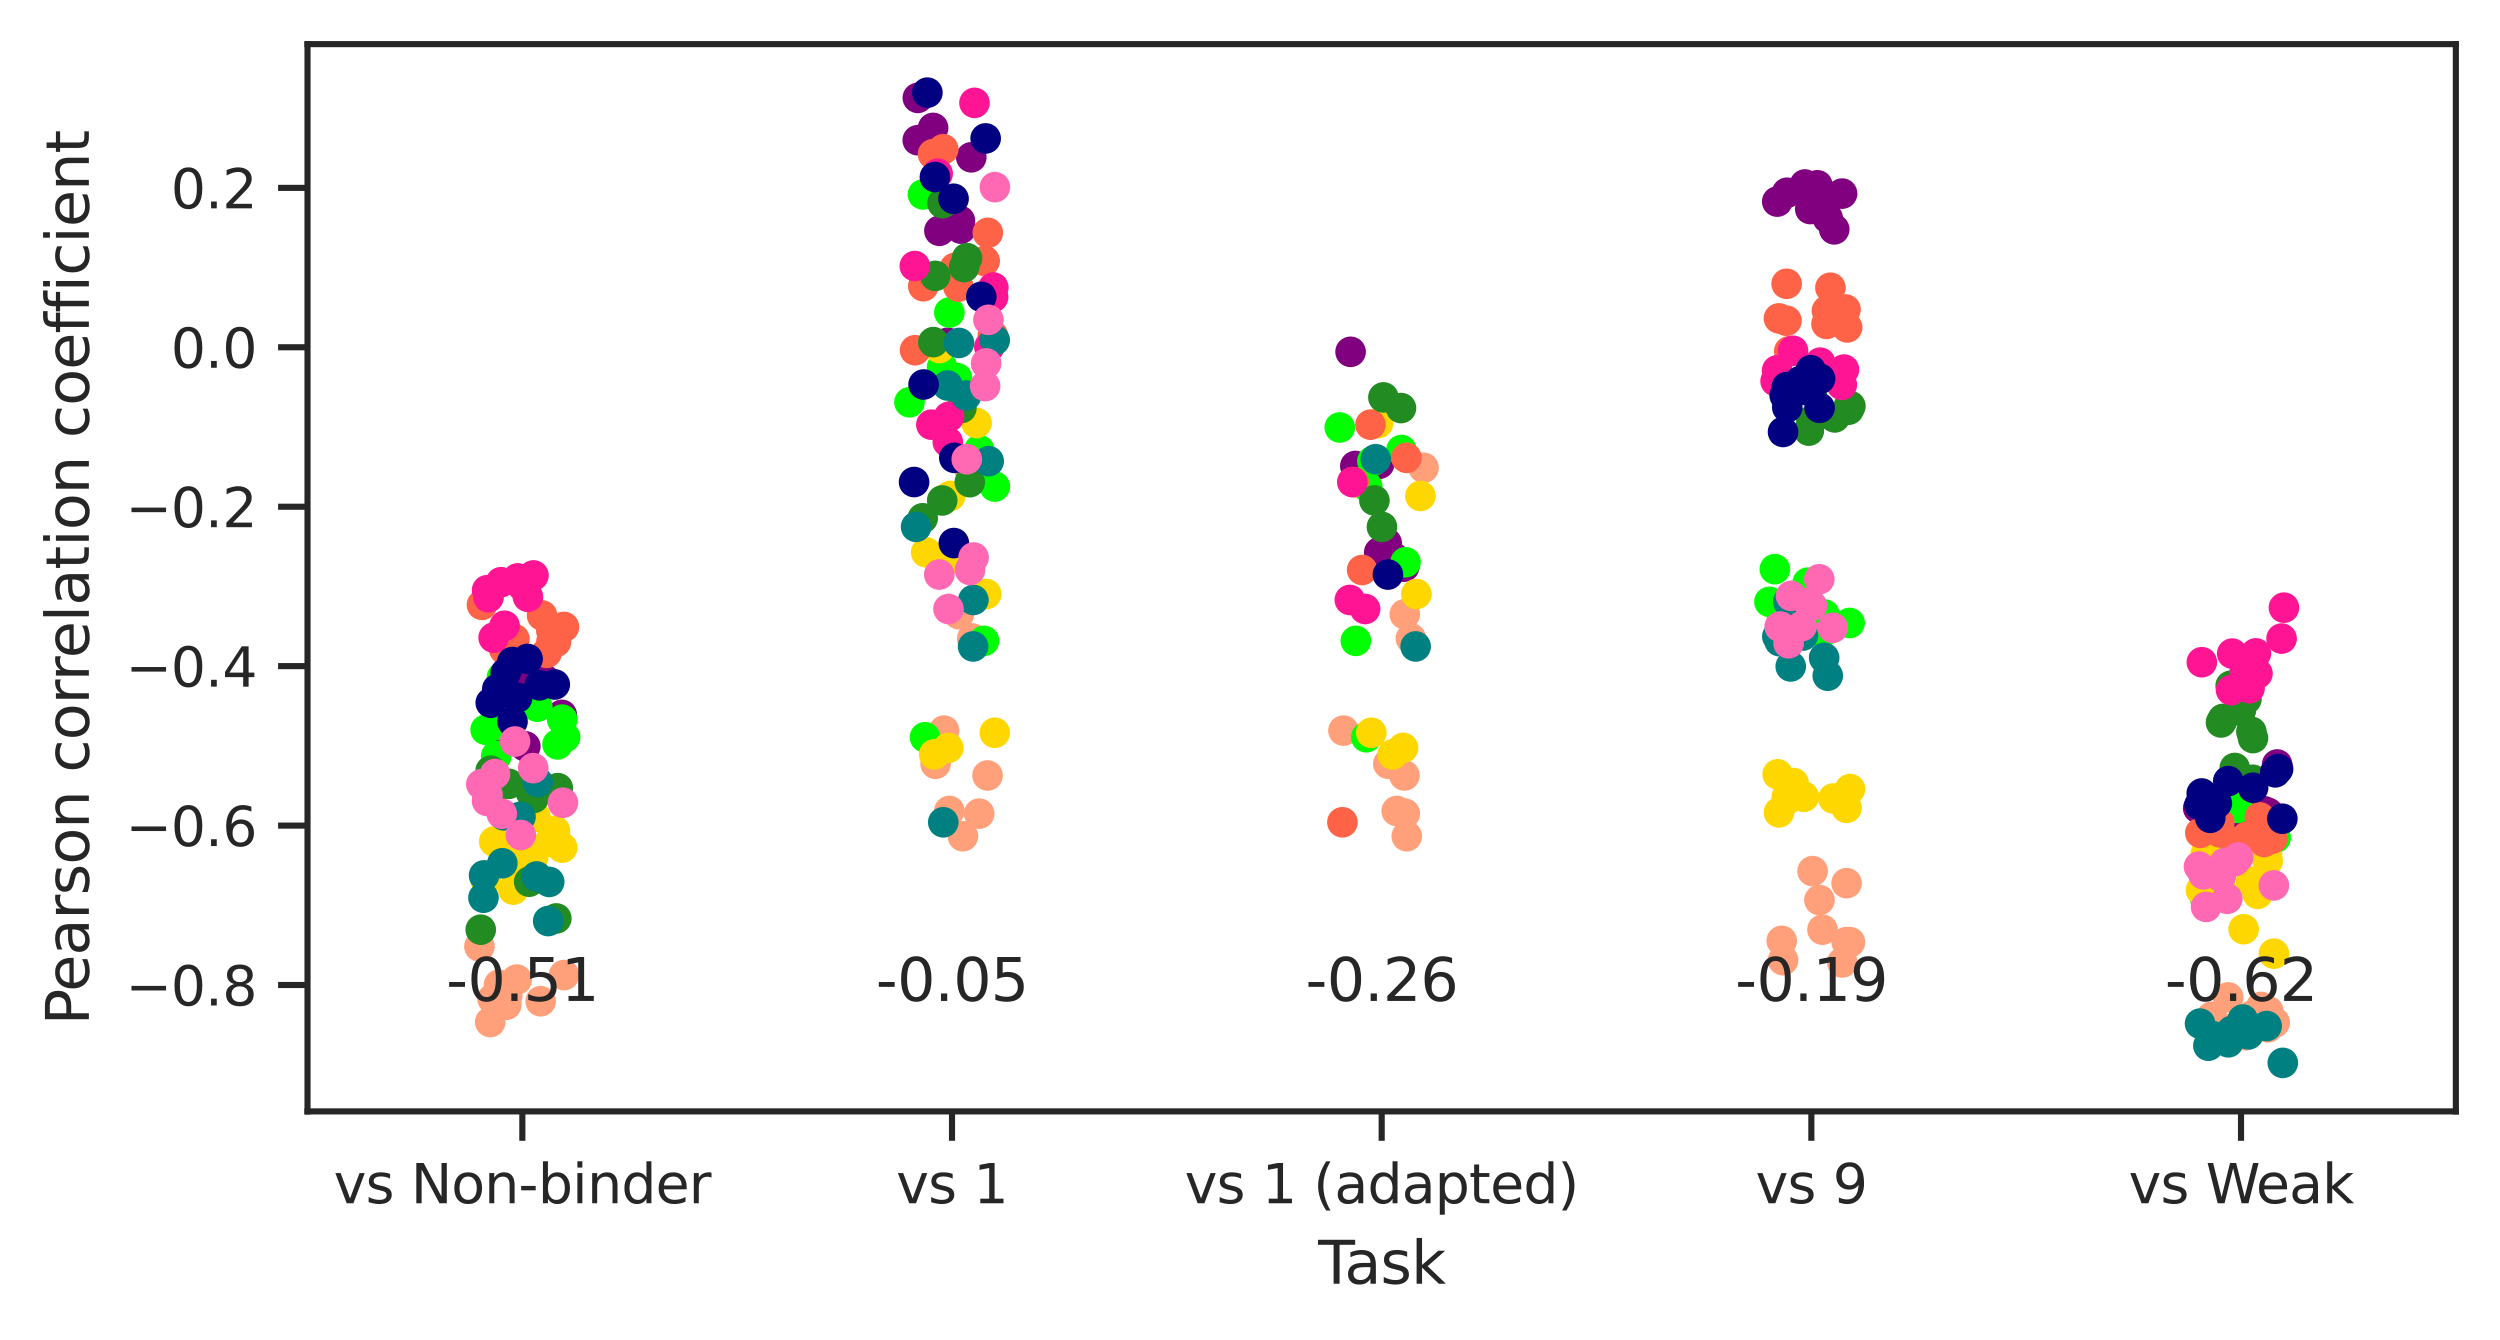<?xml version="1.0" encoding="utf-8" standalone="no"?>
<!DOCTYPE svg PUBLIC "-//W3C//DTD SVG 1.1//EN"
  "http://www.w3.org/Graphics/SVG/1.1/DTD/svg11.dtd">
<svg xmlns:xlink="http://www.w3.org/1999/xlink" width="407.784pt" height="218.589pt" viewBox="0 0 407.784 218.589" xmlns="http://www.w3.org/2000/svg" version="1.1">
 <defs>
  <style type="text/css">*{stroke-linejoin: round; stroke-linecap: butt}</style>
 </defs>
 <g id="figure_1">
  <g id="patch_1">
   <path d="M 0 218.589 
L 407.784 218.589 
L 407.784 0 
L 0 0 
L 0 218.589 
z
" style="fill: none"/>
  </g>
  <g id="axes_1">
   <g id="patch_2">
    <path d="M 50.16 181.282 
L 400.584 181.282 
L 400.584 7.2 
L 50.16 7.2 
L 50.16 181.282 
z
" style="fill: none"/>
   </g>
   <g id="matplotlib.axis_1">
    <g id="xtick_1">
     <g id="line2d_1">
      <defs>
       <path id="m865b429bf8" d="M 0 0 
L 0 4.8 
" style="stroke: #262626"/>
      </defs>
      <g>
       <use xlink:href="#m865b429bf8" x="85.202" y="181.282" style="fill: #262626; stroke: #262626"/>
      </g>
     </g>
     <g id="text_1">
      <!-- vs Non-binder -->
      <g style="fill: #262626" transform="translate(54.434 196.268) scale(0.088 -0.088)">
       <defs>
        <path id="DejaVuSans-76" d="M 191 3500 
L 800 3500 
L 1894 563 
L 2988 3500 
L 3597 3500 
L 2284 0 
L 1503 0 
L 191 3500 
z
" transform="scale(0.016)"/>
        <path id="DejaVuSans-73" d="M 2834 3397 
L 2834 2853 
Q 2591 2978 2328 3040 
Q 2066 3103 1784 3103 
Q 1356 3103 1142 2972 
Q 928 2841 928 2578 
Q 928 2378 1081 2264 
Q 1234 2150 1697 2047 
L 1894 2003 
Q 2506 1872 2764 1633 
Q 3022 1394 3022 966 
Q 3022 478 2636 193 
Q 2250 -91 1575 -91 
Q 1294 -91 989 -36 
Q 684 19 347 128 
L 347 722 
Q 666 556 975 473 
Q 1284 391 1588 391 
Q 1994 391 2212 530 
Q 2431 669 2431 922 
Q 2431 1156 2273 1281 
Q 2116 1406 1581 1522 
L 1381 1569 
Q 847 1681 609 1914 
Q 372 2147 372 2553 
Q 372 3047 722 3315 
Q 1072 3584 1716 3584 
Q 2034 3584 2315 3537 
Q 2597 3491 2834 3397 
z
" transform="scale(0.016)"/>
        <path id="DejaVuSans-20" transform="scale(0.016)"/>
        <path id="DejaVuSans-4e" d="M 628 4666 
L 1478 4666 
L 3547 763 
L 3547 4666 
L 4159 4666 
L 4159 0 
L 3309 0 
L 1241 3903 
L 1241 0 
L 628 0 
L 628 4666 
z
" transform="scale(0.016)"/>
        <path id="DejaVuSans-6f" d="M 1959 3097 
Q 1497 3097 1228 2736 
Q 959 2375 959 1747 
Q 959 1119 1226 758 
Q 1494 397 1959 397 
Q 2419 397 2687 759 
Q 2956 1122 2956 1747 
Q 2956 2369 2687 2733 
Q 2419 3097 1959 3097 
z
M 1959 3584 
Q 2709 3584 3137 3096 
Q 3566 2609 3566 1747 
Q 3566 888 3137 398 
Q 2709 -91 1959 -91 
Q 1206 -91 779 398 
Q 353 888 353 1747 
Q 353 2609 779 3096 
Q 1206 3584 1959 3584 
z
" transform="scale(0.016)"/>
        <path id="DejaVuSans-6e" d="M 3513 2113 
L 3513 0 
L 2938 0 
L 2938 2094 
Q 2938 2591 2744 2837 
Q 2550 3084 2163 3084 
Q 1697 3084 1428 2787 
Q 1159 2491 1159 1978 
L 1159 0 
L 581 0 
L 581 3500 
L 1159 3500 
L 1159 2956 
Q 1366 3272 1645 3428 
Q 1925 3584 2291 3584 
Q 2894 3584 3203 3211 
Q 3513 2838 3513 2113 
z
" transform="scale(0.016)"/>
        <path id="DejaVuSans-2d" d="M 313 2009 
L 1997 2009 
L 1997 1497 
L 313 1497 
L 313 2009 
z
" transform="scale(0.016)"/>
        <path id="DejaVuSans-62" d="M 3116 1747 
Q 3116 2381 2855 2742 
Q 2594 3103 2138 3103 
Q 1681 3103 1420 2742 
Q 1159 2381 1159 1747 
Q 1159 1113 1420 752 
Q 1681 391 2138 391 
Q 2594 391 2855 752 
Q 3116 1113 3116 1747 
z
M 1159 2969 
Q 1341 3281 1617 3432 
Q 1894 3584 2278 3584 
Q 2916 3584 3314 3078 
Q 3713 2572 3713 1747 
Q 3713 922 3314 415 
Q 2916 -91 2278 -91 
Q 1894 -91 1617 61 
Q 1341 213 1159 525 
L 1159 0 
L 581 0 
L 581 4863 
L 1159 4863 
L 1159 2969 
z
" transform="scale(0.016)"/>
        <path id="DejaVuSans-69" d="M 603 3500 
L 1178 3500 
L 1178 0 
L 603 0 
L 603 3500 
z
M 603 4863 
L 1178 4863 
L 1178 4134 
L 603 4134 
L 603 4863 
z
" transform="scale(0.016)"/>
        <path id="DejaVuSans-64" d="M 2906 2969 
L 2906 4863 
L 3481 4863 
L 3481 0 
L 2906 0 
L 2906 525 
Q 2725 213 2448 61 
Q 2172 -91 1784 -91 
Q 1150 -91 751 415 
Q 353 922 353 1747 
Q 353 2572 751 3078 
Q 1150 3584 1784 3584 
Q 2172 3584 2448 3432 
Q 2725 3281 2906 2969 
z
M 947 1747 
Q 947 1113 1208 752 
Q 1469 391 1925 391 
Q 2381 391 2643 752 
Q 2906 1113 2906 1747 
Q 2906 2381 2643 2742 
Q 2381 3103 1925 3103 
Q 1469 3103 1208 2742 
Q 947 2381 947 1747 
z
" transform="scale(0.016)"/>
        <path id="DejaVuSans-65" d="M 3597 1894 
L 3597 1613 
L 953 1613 
Q 991 1019 1311 708 
Q 1631 397 2203 397 
Q 2534 397 2845 478 
Q 3156 559 3463 722 
L 3463 178 
Q 3153 47 2828 -22 
Q 2503 -91 2169 -91 
Q 1331 -91 842 396 
Q 353 884 353 1716 
Q 353 2575 817 3079 
Q 1281 3584 2069 3584 
Q 2775 3584 3186 3129 
Q 3597 2675 3597 1894 
z
M 3022 2063 
Q 3016 2534 2758 2815 
Q 2500 3097 2075 3097 
Q 1594 3097 1305 2825 
Q 1016 2553 972 2059 
L 3022 2063 
z
" transform="scale(0.016)"/>
        <path id="DejaVuSans-72" d="M 2631 2963 
Q 2534 3019 2420 3045 
Q 2306 3072 2169 3072 
Q 1681 3072 1420 2755 
Q 1159 2438 1159 1844 
L 1159 0 
L 581 0 
L 581 3500 
L 1159 3500 
L 1159 2956 
Q 1341 3275 1631 3429 
Q 1922 3584 2338 3584 
Q 2397 3584 2469 3576 
Q 2541 3569 2628 3553 
L 2631 2963 
z
" transform="scale(0.016)"/>
       </defs>
       <use xlink:href="#DejaVuSans-76"/>
       <use xlink:href="#DejaVuSans-73" x="59.18"/>
       <use xlink:href="#DejaVuSans-20" x="111.279"/>
       <use xlink:href="#DejaVuSans-4e" x="143.066"/>
       <use xlink:href="#DejaVuSans-6f" x="217.871"/>
       <use xlink:href="#DejaVuSans-6e" x="279.053"/>
       <use xlink:href="#DejaVuSans-2d" x="342.432"/>
       <use xlink:href="#DejaVuSans-62" x="378.516"/>
       <use xlink:href="#DejaVuSans-69" x="441.992"/>
       <use xlink:href="#DejaVuSans-6e" x="469.775"/>
       <use xlink:href="#DejaVuSans-64" x="533.154"/>
       <use xlink:href="#DejaVuSans-65" x="596.631"/>
       <use xlink:href="#DejaVuSans-72" x="658.154"/>
      </g>
     </g>
    </g>
    <g id="xtick_2">
     <g id="line2d_2">
      <g>
       <use xlink:href="#m865b429bf8" x="155.287" y="181.282" style="fill: #262626; stroke: #262626"/>
      </g>
     </g>
     <g id="text_2">
      <!-- vs 1 -->
      <g style="fill: #262626" transform="translate(146.193 196.268) scale(0.088 -0.088)">
       <defs>
        <path id="DejaVuSans-31" d="M 794 531 
L 1825 531 
L 1825 4091 
L 703 3866 
L 703 4441 
L 1819 4666 
L 2450 4666 
L 2450 531 
L 3481 531 
L 3481 0 
L 794 0 
L 794 531 
z
" transform="scale(0.016)"/>
       </defs>
       <use xlink:href="#DejaVuSans-76"/>
       <use xlink:href="#DejaVuSans-73" x="59.18"/>
       <use xlink:href="#DejaVuSans-20" x="111.279"/>
       <use xlink:href="#DejaVuSans-31" x="143.066"/>
      </g>
     </g>
    </g>
    <g id="xtick_3">
     <g id="line2d_3">
      <g>
       <use xlink:href="#m865b429bf8" x="225.372" y="181.282" style="fill: #262626; stroke: #262626"/>
      </g>
     </g>
     <g id="text_3">
      <!-- vs 1 (adapted) -->
      <g style="fill: #262626" transform="translate(193.241 196.268) scale(0.088 -0.088)">
       <defs>
        <path id="DejaVuSans-28" d="M 1984 4856 
Q 1566 4138 1362 3434 
Q 1159 2731 1159 2009 
Q 1159 1288 1364 580 
Q 1569 -128 1984 -844 
L 1484 -844 
Q 1016 -109 783 600 
Q 550 1309 550 2009 
Q 550 2706 781 3412 
Q 1013 4119 1484 4856 
L 1984 4856 
z
" transform="scale(0.016)"/>
        <path id="DejaVuSans-61" d="M 2194 1759 
Q 1497 1759 1228 1600 
Q 959 1441 959 1056 
Q 959 750 1161 570 
Q 1363 391 1709 391 
Q 2188 391 2477 730 
Q 2766 1069 2766 1631 
L 2766 1759 
L 2194 1759 
z
M 3341 1997 
L 3341 0 
L 2766 0 
L 2766 531 
Q 2569 213 2275 61 
Q 1981 -91 1556 -91 
Q 1019 -91 701 211 
Q 384 513 384 1019 
Q 384 1609 779 1909 
Q 1175 2209 1959 2209 
L 2766 2209 
L 2766 2266 
Q 2766 2663 2505 2880 
Q 2244 3097 1772 3097 
Q 1472 3097 1187 3025 
Q 903 2953 641 2809 
L 641 3341 
Q 956 3463 1253 3523 
Q 1550 3584 1831 3584 
Q 2591 3584 2966 3190 
Q 3341 2797 3341 1997 
z
" transform="scale(0.016)"/>
        <path id="DejaVuSans-70" d="M 1159 525 
L 1159 -1331 
L 581 -1331 
L 581 3500 
L 1159 3500 
L 1159 2969 
Q 1341 3281 1617 3432 
Q 1894 3584 2278 3584 
Q 2916 3584 3314 3078 
Q 3713 2572 3713 1747 
Q 3713 922 3314 415 
Q 2916 -91 2278 -91 
Q 1894 -91 1617 61 
Q 1341 213 1159 525 
z
M 3116 1747 
Q 3116 2381 2855 2742 
Q 2594 3103 2138 3103 
Q 1681 3103 1420 2742 
Q 1159 2381 1159 1747 
Q 1159 1113 1420 752 
Q 1681 391 2138 391 
Q 2594 391 2855 752 
Q 3116 1113 3116 1747 
z
" transform="scale(0.016)"/>
        <path id="DejaVuSans-74" d="M 1172 4494 
L 1172 3500 
L 2356 3500 
L 2356 3053 
L 1172 3053 
L 1172 1153 
Q 1172 725 1289 603 
Q 1406 481 1766 481 
L 2356 481 
L 2356 0 
L 1766 0 
Q 1100 0 847 248 
Q 594 497 594 1153 
L 594 3053 
L 172 3053 
L 172 3500 
L 594 3500 
L 594 4494 
L 1172 4494 
z
" transform="scale(0.016)"/>
        <path id="DejaVuSans-29" d="M 513 4856 
L 1013 4856 
Q 1481 4119 1714 3412 
Q 1947 2706 1947 2009 
Q 1947 1309 1714 600 
Q 1481 -109 1013 -844 
L 513 -844 
Q 928 -128 1133 580 
Q 1338 1288 1338 2009 
Q 1338 2731 1133 3434 
Q 928 4138 513 4856 
z
" transform="scale(0.016)"/>
       </defs>
       <use xlink:href="#DejaVuSans-76"/>
       <use xlink:href="#DejaVuSans-73" x="59.18"/>
       <use xlink:href="#DejaVuSans-20" x="111.279"/>
       <use xlink:href="#DejaVuSans-31" x="143.066"/>
       <use xlink:href="#DejaVuSans-20" x="206.689"/>
       <use xlink:href="#DejaVuSans-28" x="238.477"/>
       <use xlink:href="#DejaVuSans-61" x="277.49"/>
       <use xlink:href="#DejaVuSans-64" x="338.77"/>
       <use xlink:href="#DejaVuSans-61" x="402.246"/>
       <use xlink:href="#DejaVuSans-70" x="463.525"/>
       <use xlink:href="#DejaVuSans-74" x="527.002"/>
       <use xlink:href="#DejaVuSans-65" x="566.211"/>
       <use xlink:href="#DejaVuSans-64" x="627.734"/>
       <use xlink:href="#DejaVuSans-29" x="691.211"/>
      </g>
     </g>
    </g>
    <g id="xtick_4">
     <g id="line2d_4">
      <g>
       <use xlink:href="#m865b429bf8" x="295.457" y="181.282" style="fill: #262626; stroke: #262626"/>
      </g>
     </g>
     <g id="text_4">
      <!-- vs 9 -->
      <g style="fill: #262626" transform="translate(286.362 196.268) scale(0.088 -0.088)">
       <defs>
        <path id="DejaVuSans-39" d="M 703 97 
L 703 672 
Q 941 559 1184 500 
Q 1428 441 1663 441 
Q 2288 441 2617 861 
Q 2947 1281 2994 2138 
Q 2813 1869 2534 1725 
Q 2256 1581 1919 1581 
Q 1219 1581 811 2004 
Q 403 2428 403 3163 
Q 403 3881 828 4315 
Q 1253 4750 1959 4750 
Q 2769 4750 3195 4129 
Q 3622 3509 3622 2328 
Q 3622 1225 3098 567 
Q 2575 -91 1691 -91 
Q 1453 -91 1209 -44 
Q 966 3 703 97 
z
M 1959 2075 
Q 2384 2075 2632 2365 
Q 2881 2656 2881 3163 
Q 2881 3666 2632 3958 
Q 2384 4250 1959 4250 
Q 1534 4250 1286 3958 
Q 1038 3666 1038 3163 
Q 1038 2656 1286 2365 
Q 1534 2075 1959 2075 
z
" transform="scale(0.016)"/>
       </defs>
       <use xlink:href="#DejaVuSans-76"/>
       <use xlink:href="#DejaVuSans-73" x="59.18"/>
       <use xlink:href="#DejaVuSans-20" x="111.279"/>
       <use xlink:href="#DejaVuSans-39" x="143.066"/>
      </g>
     </g>
    </g>
    <g id="xtick_5">
     <g id="line2d_5">
      <g>
       <use xlink:href="#m865b429bf8" x="365.541" y="181.282" style="fill: #262626; stroke: #262626"/>
      </g>
     </g>
     <g id="text_5">
      <!-- vs Weak -->
      <g style="fill: #262626" transform="translate(347.203 196.268) scale(0.088 -0.088)">
       <defs>
        <path id="DejaVuSans-57" d="M 213 4666 
L 850 4666 
L 1831 722 
L 2809 4666 
L 3519 4666 
L 4500 722 
L 5478 4666 
L 6119 4666 
L 4947 0 
L 4153 0 
L 3169 4050 
L 2175 0 
L 1381 0 
L 213 4666 
z
" transform="scale(0.016)"/>
        <path id="DejaVuSans-6b" d="M 581 4863 
L 1159 4863 
L 1159 1991 
L 2875 3500 
L 3609 3500 
L 1753 1863 
L 3688 0 
L 2938 0 
L 1159 1709 
L 1159 0 
L 581 0 
L 581 4863 
z
" transform="scale(0.016)"/>
       </defs>
       <use xlink:href="#DejaVuSans-76"/>
       <use xlink:href="#DejaVuSans-73" x="59.18"/>
       <use xlink:href="#DejaVuSans-20" x="111.279"/>
       <use xlink:href="#DejaVuSans-57" x="143.066"/>
       <use xlink:href="#DejaVuSans-65" x="236.068"/>
       <use xlink:href="#DejaVuSans-61" x="297.592"/>
       <use xlink:href="#DejaVuSans-6b" x="358.871"/>
      </g>
     </g>
    </g>
    <g id="text_6">
     <!-- Task -->
     <g style="fill: #262626" transform="translate(215.011 209.393) scale(0.096 -0.096)">
      <defs>
       <path id="DejaVuSans-54" d="M -19 4666 
L 3928 4666 
L 3928 4134 
L 2272 4134 
L 2272 0 
L 1638 0 
L 1638 4134 
L -19 4134 
L -19 4666 
z
" transform="scale(0.016)"/>
      </defs>
      <use xlink:href="#DejaVuSans-54"/>
      <use xlink:href="#DejaVuSans-61" x="44.584"/>
      <use xlink:href="#DejaVuSans-73" x="105.863"/>
      <use xlink:href="#DejaVuSans-6b" x="157.963"/>
     </g>
    </g>
   </g>
   <g id="matplotlib.axis_2">
    <g id="ytick_1">
     <g id="line2d_6">
      <defs>
       <path id="m79bc561b38" d="M 0 0 
L -4.8 0 
" style="stroke: #262626"/>
      </defs>
      <g>
       <use xlink:href="#m79bc561b38" x="50.16" y="160.667" style="fill: #262626; stroke: #262626"/>
      </g>
     </g>
     <g id="text_7">
      <!-- −0.8 -->
      <g style="fill: #262626" transform="translate(20.491 164.01) scale(0.088 -0.088)">
       <defs>
        <path id="DejaVuSans-2212" d="M 678 2272 
L 4684 2272 
L 4684 1741 
L 678 1741 
L 678 2272 
z
" transform="scale(0.016)"/>
        <path id="DejaVuSans-30" d="M 2034 4250 
Q 1547 4250 1301 3770 
Q 1056 3291 1056 2328 
Q 1056 1369 1301 889 
Q 1547 409 2034 409 
Q 2525 409 2770 889 
Q 3016 1369 3016 2328 
Q 3016 3291 2770 3770 
Q 2525 4250 2034 4250 
z
M 2034 4750 
Q 2819 4750 3233 4129 
Q 3647 3509 3647 2328 
Q 3647 1150 3233 529 
Q 2819 -91 2034 -91 
Q 1250 -91 836 529 
Q 422 1150 422 2328 
Q 422 3509 836 4129 
Q 1250 4750 2034 4750 
z
" transform="scale(0.016)"/>
        <path id="DejaVuSans-2e" d="M 684 794 
L 1344 794 
L 1344 0 
L 684 0 
L 684 794 
z
" transform="scale(0.016)"/>
        <path id="DejaVuSans-38" d="M 2034 2216 
Q 1584 2216 1326 1975 
Q 1069 1734 1069 1313 
Q 1069 891 1326 650 
Q 1584 409 2034 409 
Q 2484 409 2743 651 
Q 3003 894 3003 1313 
Q 3003 1734 2745 1975 
Q 2488 2216 2034 2216 
z
M 1403 2484 
Q 997 2584 770 2862 
Q 544 3141 544 3541 
Q 544 4100 942 4425 
Q 1341 4750 2034 4750 
Q 2731 4750 3128 4425 
Q 3525 4100 3525 3541 
Q 3525 3141 3298 2862 
Q 3072 2584 2669 2484 
Q 3125 2378 3379 2068 
Q 3634 1759 3634 1313 
Q 3634 634 3220 271 
Q 2806 -91 2034 -91 
Q 1263 -91 848 271 
Q 434 634 434 1313 
Q 434 1759 690 2068 
Q 947 2378 1403 2484 
z
M 1172 3481 
Q 1172 3119 1398 2916 
Q 1625 2713 2034 2713 
Q 2441 2713 2670 2916 
Q 2900 3119 2900 3481 
Q 2900 3844 2670 4047 
Q 2441 4250 2034 4250 
Q 1625 4250 1398 4047 
Q 1172 3844 1172 3481 
z
" transform="scale(0.016)"/>
       </defs>
       <use xlink:href="#DejaVuSans-2212"/>
       <use xlink:href="#DejaVuSans-30" x="83.789"/>
       <use xlink:href="#DejaVuSans-2e" x="147.412"/>
       <use xlink:href="#DejaVuSans-38" x="179.199"/>
      </g>
     </g>
    </g>
    <g id="ytick_2">
     <g id="line2d_7">
      <g>
       <use xlink:href="#m79bc561b38" x="50.16" y="134.662" style="fill: #262626; stroke: #262626"/>
      </g>
     </g>
     <g id="text_8">
      <!-- −0.6 -->
      <g style="fill: #262626" transform="translate(20.491 138.005) scale(0.088 -0.088)">
       <defs>
        <path id="DejaVuSans-36" d="M 2113 2584 
Q 1688 2584 1439 2293 
Q 1191 2003 1191 1497 
Q 1191 994 1439 701 
Q 1688 409 2113 409 
Q 2538 409 2786 701 
Q 3034 994 3034 1497 
Q 3034 2003 2786 2293 
Q 2538 2584 2113 2584 
z
M 3366 4563 
L 3366 3988 
Q 3128 4100 2886 4159 
Q 2644 4219 2406 4219 
Q 1781 4219 1451 3797 
Q 1122 3375 1075 2522 
Q 1259 2794 1537 2939 
Q 1816 3084 2150 3084 
Q 2853 3084 3261 2657 
Q 3669 2231 3669 1497 
Q 3669 778 3244 343 
Q 2819 -91 2113 -91 
Q 1303 -91 875 529 
Q 447 1150 447 2328 
Q 447 3434 972 4092 
Q 1497 4750 2381 4750 
Q 2619 4750 2861 4703 
Q 3103 4656 3366 4563 
z
" transform="scale(0.016)"/>
       </defs>
       <use xlink:href="#DejaVuSans-2212"/>
       <use xlink:href="#DejaVuSans-30" x="83.789"/>
       <use xlink:href="#DejaVuSans-2e" x="147.412"/>
       <use xlink:href="#DejaVuSans-36" x="179.199"/>
      </g>
     </g>
    </g>
    <g id="ytick_3">
     <g id="line2d_8">
      <g>
       <use xlink:href="#m79bc561b38" x="50.16" y="108.657" style="fill: #262626; stroke: #262626"/>
      </g>
     </g>
     <g id="text_9">
      <!-- −0.4 -->
      <g style="fill: #262626" transform="translate(20.491 112) scale(0.088 -0.088)">
       <defs>
        <path id="DejaVuSans-34" d="M 2419 4116 
L 825 1625 
L 2419 1625 
L 2419 4116 
z
M 2253 4666 
L 3047 4666 
L 3047 1625 
L 3713 1625 
L 3713 1100 
L 3047 1100 
L 3047 0 
L 2419 0 
L 2419 1100 
L 313 1100 
L 313 1709 
L 2253 4666 
z
" transform="scale(0.016)"/>
       </defs>
       <use xlink:href="#DejaVuSans-2212"/>
       <use xlink:href="#DejaVuSans-30" x="83.789"/>
       <use xlink:href="#DejaVuSans-2e" x="147.412"/>
       <use xlink:href="#DejaVuSans-34" x="179.199"/>
      </g>
     </g>
    </g>
    <g id="ytick_4">
     <g id="line2d_9">
      <g>
       <use xlink:href="#m79bc561b38" x="50.16" y="82.652" style="fill: #262626; stroke: #262626"/>
      </g>
     </g>
     <g id="text_10">
      <!-- −0.2 -->
      <g style="fill: #262626" transform="translate(20.491 85.995) scale(0.088 -0.088)">
       <defs>
        <path id="DejaVuSans-32" d="M 1228 531 
L 3431 531 
L 3431 0 
L 469 0 
L 469 531 
Q 828 903 1448 1529 
Q 2069 2156 2228 2338 
Q 2531 2678 2651 2914 
Q 2772 3150 2772 3378 
Q 2772 3750 2511 3984 
Q 2250 4219 1831 4219 
Q 1534 4219 1204 4116 
Q 875 4013 500 3803 
L 500 4441 
Q 881 4594 1212 4672 
Q 1544 4750 1819 4750 
Q 2544 4750 2975 4387 
Q 3406 4025 3406 3419 
Q 3406 3131 3298 2873 
Q 3191 2616 2906 2266 
Q 2828 2175 2409 1742 
Q 1991 1309 1228 531 
z
" transform="scale(0.016)"/>
       </defs>
       <use xlink:href="#DejaVuSans-2212"/>
       <use xlink:href="#DejaVuSans-30" x="83.789"/>
       <use xlink:href="#DejaVuSans-2e" x="147.412"/>
       <use xlink:href="#DejaVuSans-32" x="179.199"/>
      </g>
     </g>
    </g>
    <g id="ytick_5">
     <g id="line2d_10">
      <g>
       <use xlink:href="#m79bc561b38" x="50.16" y="56.647" style="fill: #262626; stroke: #262626"/>
      </g>
     </g>
     <g id="text_11">
      <!-- 0.0 -->
      <g style="fill: #262626" transform="translate(27.865 59.991) scale(0.088 -0.088)">
       <use xlink:href="#DejaVuSans-30"/>
       <use xlink:href="#DejaVuSans-2e" x="63.623"/>
       <use xlink:href="#DejaVuSans-30" x="95.41"/>
      </g>
     </g>
    </g>
    <g id="ytick_6">
     <g id="line2d_11">
      <g>
       <use xlink:href="#m79bc561b38" x="50.16" y="30.642" style="fill: #262626; stroke: #262626"/>
      </g>
     </g>
     <g id="text_12">
      <!-- 0.2 -->
      <g style="fill: #262626" transform="translate(27.865 33.986) scale(0.088 -0.088)">
       <use xlink:href="#DejaVuSans-30"/>
       <use xlink:href="#DejaVuSans-2e" x="63.623"/>
       <use xlink:href="#DejaVuSans-32" x="95.41"/>
      </g>
     </g>
    </g>
    <g id="text_13">
     <!-- Pearson correlation coefficient -->
     <g style="fill: #262626" transform="translate(14.495 167.206) rotate(-90) scale(0.096 -0.096)">
      <defs>
       <path id="DejaVuSans-50" d="M 1259 4147 
L 1259 2394 
L 2053 2394 
Q 2494 2394 2734 2622 
Q 2975 2850 2975 3272 
Q 2975 3691 2734 3919 
Q 2494 4147 2053 4147 
L 1259 4147 
z
M 628 4666 
L 2053 4666 
Q 2838 4666 3239 4311 
Q 3641 3956 3641 3272 
Q 3641 2581 3239 2228 
Q 2838 1875 2053 1875 
L 1259 1875 
L 1259 0 
L 628 0 
L 628 4666 
z
" transform="scale(0.016)"/>
       <path id="DejaVuSans-63" d="M 3122 3366 
L 3122 2828 
Q 2878 2963 2633 3030 
Q 2388 3097 2138 3097 
Q 1578 3097 1268 2742 
Q 959 2388 959 1747 
Q 959 1106 1268 751 
Q 1578 397 2138 397 
Q 2388 397 2633 464 
Q 2878 531 3122 666 
L 3122 134 
Q 2881 22 2623 -34 
Q 2366 -91 2075 -91 
Q 1284 -91 818 406 
Q 353 903 353 1747 
Q 353 2603 823 3093 
Q 1294 3584 2113 3584 
Q 2378 3584 2631 3529 
Q 2884 3475 3122 3366 
z
" transform="scale(0.016)"/>
       <path id="DejaVuSans-6c" d="M 603 4863 
L 1178 4863 
L 1178 0 
L 603 0 
L 603 4863 
z
" transform="scale(0.016)"/>
       <path id="DejaVuSans-66" d="M 2375 4863 
L 2375 4384 
L 1825 4384 
Q 1516 4384 1395 4259 
Q 1275 4134 1275 3809 
L 1275 3500 
L 2222 3500 
L 2222 3053 
L 1275 3053 
L 1275 0 
L 697 0 
L 697 3053 
L 147 3053 
L 147 3500 
L 697 3500 
L 697 3744 
Q 697 4328 969 4595 
Q 1241 4863 1831 4863 
L 2375 4863 
z
" transform="scale(0.016)"/>
      </defs>
      <use xlink:href="#DejaVuSans-50"/>
      <use xlink:href="#DejaVuSans-65" x="56.678"/>
      <use xlink:href="#DejaVuSans-61" x="118.201"/>
      <use xlink:href="#DejaVuSans-72" x="179.48"/>
      <use xlink:href="#DejaVuSans-73" x="220.594"/>
      <use xlink:href="#DejaVuSans-6f" x="272.693"/>
      <use xlink:href="#DejaVuSans-6e" x="333.875"/>
      <use xlink:href="#DejaVuSans-20" x="397.254"/>
      <use xlink:href="#DejaVuSans-63" x="429.041"/>
      <use xlink:href="#DejaVuSans-6f" x="484.021"/>
      <use xlink:href="#DejaVuSans-72" x="545.203"/>
      <use xlink:href="#DejaVuSans-72" x="584.566"/>
      <use xlink:href="#DejaVuSans-65" x="623.43"/>
      <use xlink:href="#DejaVuSans-6c" x="684.953"/>
      <use xlink:href="#DejaVuSans-61" x="712.736"/>
      <use xlink:href="#DejaVuSans-74" x="774.016"/>
      <use xlink:href="#DejaVuSans-69" x="813.225"/>
      <use xlink:href="#DejaVuSans-6f" x="841.008"/>
      <use xlink:href="#DejaVuSans-6e" x="902.189"/>
      <use xlink:href="#DejaVuSans-20" x="965.568"/>
      <use xlink:href="#DejaVuSans-63" x="997.355"/>
      <use xlink:href="#DejaVuSans-6f" x="1052.336"/>
      <use xlink:href="#DejaVuSans-65" x="1113.518"/>
      <use xlink:href="#DejaVuSans-66" x="1175.041"/>
      <use xlink:href="#DejaVuSans-66" x="1210.246"/>
      <use xlink:href="#DejaVuSans-69" x="1245.451"/>
      <use xlink:href="#DejaVuSans-63" x="1273.234"/>
      <use xlink:href="#DejaVuSans-69" x="1328.215"/>
      <use xlink:href="#DejaVuSans-65" x="1355.998"/>
      <use xlink:href="#DejaVuSans-6e" x="1417.521"/>
      <use xlink:href="#DejaVuSans-74" x="1480.9"/>
     </g>
    </g>
   </g>
   <g id="PathCollection_1"/>
   <g id="PathCollection_2"/>
   <g id="PathCollection_3"/>
   <g id="PathCollection_4"/>
   <g id="PathCollection_5"/>
   <g id="PathCollection_6"/>
   <g id="PathCollection_7"/>
   <g id="PathCollection_8"/>
   <g id="PathCollection_9"/>
   <g id="PathCollection_10"/>
   <g id="patch_3">
    <path d="M 50.16 181.282 
L 50.16 7.2 
" style="fill: none; stroke: #262626; stroke-linejoin: miter; stroke-linecap: square"/>
   </g>
   <g id="patch_4">
    <path d="M 400.584 181.282 
L 400.584 7.2 
" style="fill: none; stroke: #262626; stroke-linejoin: miter; stroke-linecap: square"/>
   </g>
   <g id="patch_5">
    <path d="M 50.16 181.282 
L 400.584 181.282 
" style="fill: none; stroke: #262626; stroke-linejoin: miter; stroke-linecap: square"/>
   </g>
   <g id="patch_6">
    <path d="M 50.16 7.2 
L 400.584 7.2 
" style="fill: none; stroke: #262626; stroke-linejoin: miter; stroke-linecap: square"/>
   </g>
   <g id="PathCollection_11">
    <defs>
     <path id="C0_0_29b3b10e52" d="M 0 2.5 
C 0.663 2.5 1.299 2.237 1.768 1.768 
C 2.237 1.299 2.5 0.663 2.5 -0 
C 2.5 -0.663 2.237 -1.299 1.768 -1.768 
C 1.299 -2.237 0.663 -2.5 0 -2.5 
C -0.663 -2.5 -1.299 -2.237 -1.768 -1.768 
C -2.237 -1.299 -2.5 -0.663 -2.5 0 
C -2.5 0.663 -2.237 1.299 -1.768 1.768 
C -1.299 2.237 -0.663 2.5 0 2.5 
z
"/>
    </defs>
    <g clip-path="url(#pbb8e713d9d)">
     <use xlink:href="#C0_0_29b3b10e52" x="81.393" y="160.618" style="fill: #ffa07a"/>
    </g>
    <g clip-path="url(#pbb8e713d9d)">
     <use xlink:href="#C0_0_29b3b10e52" x="84.285" y="159.78" style="fill: #ffa07a"/>
    </g>
    <g clip-path="url(#pbb8e713d9d)">
     <use xlink:href="#C0_0_29b3b10e52" x="91.995" y="159.047" style="fill: #ffa07a"/>
    </g>
    <g clip-path="url(#pbb8e713d9d)">
     <use xlink:href="#C0_0_29b3b10e52" x="78.198" y="154.384" style="fill: #ffa07a"/>
    </g>
    <g clip-path="url(#pbb8e713d9d)">
     <use xlink:href="#C0_0_29b3b10e52" x="82.721" y="162.442" style="fill: #ffa07a"/>
    </g>
    <g clip-path="url(#pbb8e713d9d)">
     <use xlink:href="#C0_0_29b3b10e52" x="82.587" y="163.887" style="fill: #ffa07a"/>
    </g>
    <g clip-path="url(#pbb8e713d9d)">
     <use xlink:href="#C0_0_29b3b10e52" x="88.189" y="163.315" style="fill: #ffa07a"/>
    </g>
    <g clip-path="url(#pbb8e713d9d)">
     <use xlink:href="#C0_0_29b3b10e52" x="80.351" y="162.934" style="fill: #ffa07a"/>
    </g>
    <g clip-path="url(#pbb8e713d9d)">
     <use xlink:href="#C0_0_29b3b10e52" x="79.961" y="166.706" style="fill: #ffa07a"/>
    </g>
    <g clip-path="url(#pbb8e713d9d)">
     <use xlink:href="#C0_0_29b3b10e52" x="85.687" y="121.743" style="fill: #800080"/>
    </g>
    <g clip-path="url(#pbb8e713d9d)">
     <use xlink:href="#C0_0_29b3b10e52" x="87.836" y="110.446" style="fill: #800080"/>
    </g>
    <g clip-path="url(#pbb8e713d9d)">
     <use xlink:href="#C0_0_29b3b10e52" x="84.969" y="112.792" style="fill: #800080"/>
    </g>
    <g clip-path="url(#pbb8e713d9d)">
     <use xlink:href="#C0_0_29b3b10e52" x="84.847" y="112.267" style="fill: #800080"/>
    </g>
    <g clip-path="url(#pbb8e713d9d)">
     <use xlink:href="#C0_0_29b3b10e52" x="82.596" y="119.145" style="fill: #800080"/>
    </g>
    <g clip-path="url(#pbb8e713d9d)">
     <use xlink:href="#C0_0_29b3b10e52" x="91.637" y="116.606" style="fill: #800080"/>
    </g>
    <g clip-path="url(#pbb8e713d9d)">
     <use xlink:href="#C0_0_29b3b10e52" x="81.048" y="119.621" style="fill: #800080"/>
    </g>
    <g clip-path="url(#pbb8e713d9d)">
     <use xlink:href="#C0_0_29b3b10e52" x="82.196" y="119.325" style="fill: #800080"/>
    </g>
    <g clip-path="url(#pbb8e713d9d)">
     <use xlink:href="#C0_0_29b3b10e52" x="88.854" y="110.872" style="fill: #800080"/>
    </g>
    <g clip-path="url(#pbb8e713d9d)">
     <use xlink:href="#C0_0_29b3b10e52" x="79.214" y="119.034" style="fill: #00ff00"/>
    </g>
    <g clip-path="url(#pbb8e713d9d)">
     <use xlink:href="#C0_0_29b3b10e52" x="92.175" y="120.257" style="fill: #00ff00"/>
    </g>
    <g clip-path="url(#pbb8e713d9d)">
     <use xlink:href="#C0_0_29b3b10e52" x="87.645" y="115.283" style="fill: #00ff00"/>
    </g>
    <g clip-path="url(#pbb8e713d9d)">
     <use xlink:href="#C0_0_29b3b10e52" x="80.902" y="116.262" style="fill: #00ff00"/>
    </g>
    <g clip-path="url(#pbb8e713d9d)">
     <use xlink:href="#C0_0_29b3b10e52" x="90.941" y="121.422" style="fill: #00ff00"/>
    </g>
    <g clip-path="url(#pbb8e713d9d)">
     <use xlink:href="#C0_0_29b3b10e52" x="80.942" y="123.317" style="fill: #00ff00"/>
    </g>
    <g clip-path="url(#pbb8e713d9d)">
     <use xlink:href="#C0_0_29b3b10e52" x="91.704" y="117.377" style="fill: #00ff00"/>
    </g>
    <g clip-path="url(#pbb8e713d9d)">
     <use xlink:href="#C0_0_29b3b10e52" x="81.874" y="110.476" style="fill: #00ff00"/>
    </g>
    <g clip-path="url(#pbb8e713d9d)">
     <use xlink:href="#C0_0_29b3b10e52" x="81.619" y="118.285" style="fill: #00ff00"/>
    </g>
    <g clip-path="url(#pbb8e713d9d)">
     <use xlink:href="#C0_0_29b3b10e52" x="83.087" y="140.523" style="fill: #ffd700"/>
    </g>
    <g clip-path="url(#pbb8e713d9d)">
     <use xlink:href="#C0_0_29b3b10e52" x="91.702" y="138.264" style="fill: #ffd700"/>
    </g>
    <g clip-path="url(#pbb8e713d9d)">
     <use xlink:href="#C0_0_29b3b10e52" x="86.971" y="139.847" style="fill: #ffd700"/>
    </g>
    <g clip-path="url(#pbb8e713d9d)">
     <use xlink:href="#C0_0_29b3b10e52" x="89.704" y="137.262" style="fill: #ffd700"/>
    </g>
    <g clip-path="url(#pbb8e713d9d)">
     <use xlink:href="#C0_0_29b3b10e52" x="79.215" y="143.595" style="fill: #ffd700"/>
    </g>
    <g clip-path="url(#pbb8e713d9d)">
     <use xlink:href="#C0_0_29b3b10e52" x="87.333" y="133.233" style="fill: #ffd700"/>
    </g>
    <g clip-path="url(#pbb8e713d9d)">
     <use xlink:href="#C0_0_29b3b10e52" x="90.519" y="135.498" style="fill: #ffd700"/>
    </g>
    <g clip-path="url(#pbb8e713d9d)">
     <use xlink:href="#C0_0_29b3b10e52" x="83.732" y="145.108" style="fill: #ffd700"/>
    </g>
    <g clip-path="url(#pbb8e713d9d)">
     <use xlink:href="#C0_0_29b3b10e52" x="80.61" y="137.259" style="fill: #ffd700"/>
    </g>
    <g clip-path="url(#pbb8e713d9d)">
     <use xlink:href="#C0_0_29b3b10e52" x="82.246" y="105.906" style="fill: #ff6347"/>
    </g>
    <g clip-path="url(#pbb8e713d9d)">
     <use xlink:href="#C0_0_29b3b10e52" x="89.953" y="104.626" style="fill: #ff6347"/>
    </g>
    <g clip-path="url(#pbb8e713d9d)">
     <use xlink:href="#C0_0_29b3b10e52" x="88.414" y="100.387" style="fill: #ff6347"/>
    </g>
    <g clip-path="url(#pbb8e713d9d)">
     <use xlink:href="#C0_0_29b3b10e52" x="78.614" y="98.657" style="fill: #ff6347"/>
    </g>
    <g clip-path="url(#pbb8e713d9d)">
     <use xlink:href="#C0_0_29b3b10e52" x="90.689" y="104.703" style="fill: #ff6347"/>
    </g>
    <g clip-path="url(#pbb8e713d9d)">
     <use xlink:href="#C0_0_29b3b10e52" x="83.907" y="104.24" style="fill: #ff6347"/>
    </g>
    <g clip-path="url(#pbb8e713d9d)">
     <use xlink:href="#C0_0_29b3b10e52" x="89.17" y="106.485" style="fill: #ff6347"/>
    </g>
    <g clip-path="url(#pbb8e713d9d)">
     <use xlink:href="#C0_0_29b3b10e52" x="91.982" y="102.258" style="fill: #ff6347"/>
    </g>
    <g clip-path="url(#pbb8e713d9d)">
     <use xlink:href="#C0_0_29b3b10e52" x="89.924" y="102.88" style="fill: #ff6347"/>
    </g>
    <g clip-path="url(#pbb8e713d9d)">
     <use xlink:href="#C0_0_29b3b10e52" x="90.743" y="149.808" style="fill: #228b22"/>
    </g>
    <g clip-path="url(#pbb8e713d9d)">
     <use xlink:href="#C0_0_29b3b10e52" x="87.058" y="130.162" style="fill: #228b22"/>
    </g>
    <g clip-path="url(#pbb8e713d9d)">
     <use xlink:href="#C0_0_29b3b10e52" x="80.089" y="129.969" style="fill: #228b22"/>
    </g>
    <g clip-path="url(#pbb8e713d9d)">
     <use xlink:href="#C0_0_29b3b10e52" x="80.036" y="125.711" style="fill: #228b22"/>
    </g>
    <g clip-path="url(#pbb8e713d9d)">
     <use xlink:href="#C0_0_29b3b10e52" x="86.598" y="129.246" style="fill: #228b22"/>
    </g>
    <g clip-path="url(#pbb8e713d9d)">
     <use xlink:href="#C0_0_29b3b10e52" x="78.413" y="151.644" style="fill: #228b22"/>
    </g>
    <g clip-path="url(#pbb8e713d9d)">
     <use xlink:href="#C0_0_29b3b10e52" x="82.99" y="127.849" style="fill: #228b22"/>
    </g>
    <g clip-path="url(#pbb8e713d9d)">
     <use xlink:href="#C0_0_29b3b10e52" x="90.984" y="128.554" style="fill: #228b22"/>
    </g>
    <g clip-path="url(#pbb8e713d9d)">
     <use xlink:href="#C0_0_29b3b10e52" x="86.313" y="143.815" style="fill: #228b22"/>
    </g>
    <g clip-path="url(#pbb8e713d9d)">
     <use xlink:href="#C0_0_29b3b10e52" x="87.014" y="93.859" style="fill: #ff1493"/>
    </g>
    <g clip-path="url(#pbb8e713d9d)">
     <use xlink:href="#C0_0_29b3b10e52" x="79.68" y="97.426" style="fill: #ff1493"/>
    </g>
    <g clip-path="url(#pbb8e713d9d)">
     <use xlink:href="#C0_0_29b3b10e52" x="86.107" y="97.341" style="fill: #ff1493"/>
    </g>
    <g clip-path="url(#pbb8e713d9d)">
     <use xlink:href="#C0_0_29b3b10e52" x="79.454" y="96.273" style="fill: #ff1493"/>
    </g>
    <g clip-path="url(#pbb8e713d9d)">
     <use xlink:href="#C0_0_29b3b10e52" x="81.716" y="94.968" style="fill: #ff1493"/>
    </g>
    <g clip-path="url(#pbb8e713d9d)">
     <use xlink:href="#C0_0_29b3b10e52" x="80.517" y="104.008" style="fill: #ff1493"/>
    </g>
    <g clip-path="url(#pbb8e713d9d)">
     <use xlink:href="#C0_0_29b3b10e52" x="82.302" y="102.064" style="fill: #ff1493"/>
    </g>
    <g clip-path="url(#pbb8e713d9d)">
     <use xlink:href="#C0_0_29b3b10e52" x="85.238" y="95.599" style="fill: #ff1493"/>
    </g>
    <g clip-path="url(#pbb8e713d9d)">
     <use xlink:href="#C0_0_29b3b10e52" x="84.442" y="94.342" style="fill: #ff1493"/>
    </g>
    <g clip-path="url(#pbb8e713d9d)">
     <use xlink:href="#C0_0_29b3b10e52" x="78.953" y="142.786" style="fill: #008080"/>
    </g>
    <g clip-path="url(#pbb8e713d9d)">
     <use xlink:href="#C0_0_29b3b10e52" x="84.901" y="133.221" style="fill: #008080"/>
    </g>
    <g clip-path="url(#pbb8e713d9d)">
     <use xlink:href="#C0_0_29b3b10e52" x="82.211" y="132.997" style="fill: #008080"/>
    </g>
    <g clip-path="url(#pbb8e713d9d)">
     <use xlink:href="#C0_0_29b3b10e52" x="87.705" y="127.561" style="fill: #008080"/>
    </g>
    <g clip-path="url(#pbb8e713d9d)">
     <use xlink:href="#C0_0_29b3b10e52" x="78.857" y="146.427" style="fill: #008080"/>
    </g>
    <g clip-path="url(#pbb8e713d9d)">
     <use xlink:href="#C0_0_29b3b10e52" x="87.536" y="142.962" style="fill: #008080"/>
    </g>
    <g clip-path="url(#pbb8e713d9d)">
     <use xlink:href="#C0_0_29b3b10e52" x="89.582" y="143.852" style="fill: #008080"/>
    </g>
    <g clip-path="url(#pbb8e713d9d)">
     <use xlink:href="#C0_0_29b3b10e52" x="81.94" y="140.808" style="fill: #008080"/>
    </g>
    <g clip-path="url(#pbb8e713d9d)">
     <use xlink:href="#C0_0_29b3b10e52" x="89.418" y="150.234" style="fill: #008080"/>
    </g>
    <g clip-path="url(#pbb8e713d9d)">
     <use xlink:href="#C0_0_29b3b10e52" x="81.114" y="112.386" style="fill: #000080"/>
    </g>
    <g clip-path="url(#pbb8e713d9d)">
     <use xlink:href="#C0_0_29b3b10e52" x="84.354" y="113.814" style="fill: #000080"/>
    </g>
    <g clip-path="url(#pbb8e713d9d)">
     <use xlink:href="#C0_0_29b3b10e52" x="83.562" y="107.986" style="fill: #000080"/>
    </g>
    <g clip-path="url(#pbb8e713d9d)">
     <use xlink:href="#C0_0_29b3b10e52" x="82.485" y="109.764" style="fill: #000080"/>
    </g>
    <g clip-path="url(#pbb8e713d9d)">
     <use xlink:href="#C0_0_29b3b10e52" x="80.047" y="114.63" style="fill: #000080"/>
    </g>
    <g clip-path="url(#pbb8e713d9d)">
     <use xlink:href="#C0_0_29b3b10e52" x="88.006" y="111.782" style="fill: #000080"/>
    </g>
    <g clip-path="url(#pbb8e713d9d)">
     <use xlink:href="#C0_0_29b3b10e52" x="90.491" y="111.646" style="fill: #000080"/>
    </g>
    <g clip-path="url(#pbb8e713d9d)">
     <use xlink:href="#C0_0_29b3b10e52" x="83.595" y="117.687" style="fill: #000080"/>
    </g>
    <g clip-path="url(#pbb8e713d9d)">
     <use xlink:href="#C0_0_29b3b10e52" x="86.054" y="107.478" style="fill: #000080"/>
    </g>
    <g clip-path="url(#pbb8e713d9d)">
     <use xlink:href="#C0_0_29b3b10e52" x="79.518" y="129.598" style="fill: #ff69b4"/>
    </g>
    <g clip-path="url(#pbb8e713d9d)">
     <use xlink:href="#C0_0_29b3b10e52" x="86.975" y="125.288" style="fill: #ff69b4"/>
    </g>
    <g clip-path="url(#pbb8e713d9d)">
     <use xlink:href="#C0_0_29b3b10e52" x="80.741" y="126.261" style="fill: #ff69b4"/>
    </g>
    <g clip-path="url(#pbb8e713d9d)">
     <use xlink:href="#C0_0_29b3b10e52" x="84.007" y="120.949" style="fill: #ff69b4"/>
    </g>
    <g clip-path="url(#pbb8e713d9d)">
     <use xlink:href="#C0_0_29b3b10e52" x="79.447" y="130.645" style="fill: #ff69b4"/>
    </g>
    <g clip-path="url(#pbb8e713d9d)">
     <use xlink:href="#C0_0_29b3b10e52" x="84.948" y="136.197" style="fill: #ff69b4"/>
    </g>
    <g clip-path="url(#pbb8e713d9d)">
     <use xlink:href="#C0_0_29b3b10e52" x="91.821" y="130.934" style="fill: #ff69b4"/>
    </g>
    <g clip-path="url(#pbb8e713d9d)">
     <use xlink:href="#C0_0_29b3b10e52" x="81.843" y="132.727" style="fill: #ff69b4"/>
    </g>
    <g clip-path="url(#pbb8e713d9d)">
     <use xlink:href="#C0_0_29b3b10e52" x="78.507" y="127.923" style="fill: #ff69b4"/>
    </g>
   </g>
   <g id="PathCollection_12">
    <defs>
     <path id="C1_0_f1abc3d996" d="M 0 2.5 
C 0.663 2.5 1.299 2.237 1.768 1.768 
C 2.237 1.299 2.5 0.663 2.5 -0 
C 2.5 -0.663 2.237 -1.299 1.768 -1.768 
C 1.299 -2.237 0.663 -2.5 0 -2.5 
C -0.663 -2.5 -1.299 -2.237 -1.768 -1.768 
C -2.237 -1.299 -2.5 -0.663 -2.5 0 
C -2.5 0.663 -2.237 1.299 -1.768 1.768 
C -1.299 2.237 -0.663 2.5 0 2.5 
z
"/>
    </defs>
    <g clip-path="url(#pbb8e713d9d)">
     <use xlink:href="#C1_0_f1abc3d996" x="159.718" y="132.718" style="fill: #ffa07a"/>
    </g>
    <g clip-path="url(#pbb8e713d9d)">
     <use xlink:href="#C1_0_f1abc3d996" x="156.399" y="100.187" style="fill: #ffa07a"/>
    </g>
    <g clip-path="url(#pbb8e713d9d)">
     <use xlink:href="#C1_0_f1abc3d996" x="158.028" y="76.296" style="fill: #ffa07a"/>
    </g>
    <g clip-path="url(#pbb8e713d9d)">
     <use xlink:href="#C1_0_f1abc3d996" x="152.607" y="124.58" style="fill: #ffa07a"/>
    </g>
    <g clip-path="url(#pbb8e713d9d)">
     <use xlink:href="#C1_0_f1abc3d996" x="161.079" y="126.49" style="fill: #ffa07a"/>
    </g>
    <g clip-path="url(#pbb8e713d9d)">
     <use xlink:href="#C1_0_f1abc3d996" x="153.987" y="119.17" style="fill: #ffa07a"/>
    </g>
    <g clip-path="url(#pbb8e713d9d)">
     <use xlink:href="#C1_0_f1abc3d996" x="158.583" y="104.143" style="fill: #ffa07a"/>
    </g>
    <g clip-path="url(#pbb8e713d9d)">
     <use xlink:href="#C1_0_f1abc3d996" x="154.848" y="132.28" style="fill: #ffa07a"/>
    </g>
    <g clip-path="url(#pbb8e713d9d)">
     <use xlink:href="#C1_0_f1abc3d996" x="157.063" y="136.399" style="fill: #ffa07a"/>
    </g>
    <g clip-path="url(#pbb8e713d9d)">
     <use xlink:href="#C1_0_f1abc3d996" x="149.714" y="15.964" style="fill: #800080"/>
    </g>
    <g clip-path="url(#pbb8e713d9d)">
     <use xlink:href="#C1_0_f1abc3d996" x="149.696" y="22.869" style="fill: #800080"/>
    </g>
    <g clip-path="url(#pbb8e713d9d)">
     <use xlink:href="#C1_0_f1abc3d996" x="151.728" y="31.478" style="fill: #800080"/>
    </g>
    <g clip-path="url(#pbb8e713d9d)">
     <use xlink:href="#C1_0_f1abc3d996" x="154.573" y="55.907" style="fill: #800080"/>
    </g>
    <g clip-path="url(#pbb8e713d9d)">
     <use xlink:href="#C1_0_f1abc3d996" x="152.202" y="20.864" style="fill: #800080"/>
    </g>
    <g clip-path="url(#pbb8e713d9d)">
     <use xlink:href="#C1_0_f1abc3d996" x="153.227" y="37.643" style="fill: #800080"/>
    </g>
    <g clip-path="url(#pbb8e713d9d)">
     <use xlink:href="#C1_0_f1abc3d996" x="156.727" y="37.29" style="fill: #800080"/>
    </g>
    <g clip-path="url(#pbb8e713d9d)">
     <use xlink:href="#C1_0_f1abc3d996" x="156.573" y="35.999" style="fill: #800080"/>
    </g>
    <g clip-path="url(#pbb8e713d9d)">
     <use xlink:href="#C1_0_f1abc3d996" x="158.427" y="25.657" style="fill: #800080"/>
    </g>
    <g clip-path="url(#pbb8e713d9d)">
     <use xlink:href="#C1_0_f1abc3d996" x="150.543" y="31.714" style="fill: #00ff00"/>
    </g>
    <g clip-path="url(#pbb8e713d9d)">
     <use xlink:href="#C1_0_f1abc3d996" x="153.667" y="59.893" style="fill: #00ff00"/>
    </g>
    <g clip-path="url(#pbb8e713d9d)">
     <use xlink:href="#C1_0_f1abc3d996" x="154.852" y="50.975" style="fill: #00ff00"/>
    </g>
    <g clip-path="url(#pbb8e713d9d)">
     <use xlink:href="#C1_0_f1abc3d996" x="150.878" y="120.256" style="fill: #00ff00"/>
    </g>
    <g clip-path="url(#pbb8e713d9d)">
     <use xlink:href="#C1_0_f1abc3d996" x="156.094" y="61.667" style="fill: #00ff00"/>
    </g>
    <g clip-path="url(#pbb8e713d9d)">
     <use xlink:href="#C1_0_f1abc3d996" x="162.264" y="79.364" style="fill: #00ff00"/>
    </g>
    <g clip-path="url(#pbb8e713d9d)">
     <use xlink:href="#C1_0_f1abc3d996" x="148.346" y="65.617" style="fill: #00ff00"/>
    </g>
    <g clip-path="url(#pbb8e713d9d)">
     <use xlink:href="#C1_0_f1abc3d996" x="160.504" y="104.533" style="fill: #00ff00"/>
    </g>
    <g clip-path="url(#pbb8e713d9d)">
     <use xlink:href="#C1_0_f1abc3d996" x="159.712" y="73.402" style="fill: #00ff00"/>
    </g>
    <g clip-path="url(#pbb8e713d9d)">
     <use xlink:href="#C1_0_f1abc3d996" x="153.23" y="56.77" style="fill: #ffd700"/>
    </g>
    <g clip-path="url(#pbb8e713d9d)">
     <use xlink:href="#C1_0_f1abc3d996" x="151.064" y="90.094" style="fill: #ffd700"/>
    </g>
    <g clip-path="url(#pbb8e713d9d)">
     <use xlink:href="#C1_0_f1abc3d996" x="153.991" y="91.709" style="fill: #ffd700"/>
    </g>
    <g clip-path="url(#pbb8e713d9d)">
     <use xlink:href="#C1_0_f1abc3d996" x="152.382" y="123.046" style="fill: #ffd700"/>
    </g>
    <g clip-path="url(#pbb8e713d9d)">
     <use xlink:href="#C1_0_f1abc3d996" x="159.294" y="68.998" style="fill: #ffd700"/>
    </g>
    <g clip-path="url(#pbb8e713d9d)">
     <use xlink:href="#C1_0_f1abc3d996" x="154.682" y="121.988" style="fill: #ffd700"/>
    </g>
    <g clip-path="url(#pbb8e713d9d)">
     <use xlink:href="#C1_0_f1abc3d996" x="155.003" y="80.89" style="fill: #ffd700"/>
    </g>
    <g clip-path="url(#pbb8e713d9d)">
     <use xlink:href="#C1_0_f1abc3d996" x="162.26" y="119.522" style="fill: #ffd700"/>
    </g>
    <g clip-path="url(#pbb8e713d9d)">
     <use xlink:href="#C1_0_f1abc3d996" x="160.871" y="96.894" style="fill: #ffd700"/>
    </g>
    <g clip-path="url(#pbb8e713d9d)">
     <use xlink:href="#C1_0_f1abc3d996" x="161.125" y="37.976" style="fill: #ff6347"/>
    </g>
    <g clip-path="url(#pbb8e713d9d)">
     <use xlink:href="#C1_0_f1abc3d996" x="149.257" y="57.125" style="fill: #ff6347"/>
    </g>
    <g clip-path="url(#pbb8e713d9d)">
     <use xlink:href="#C1_0_f1abc3d996" x="152.185" y="25.145" style="fill: #ff6347"/>
    </g>
    <g clip-path="url(#pbb8e713d9d)">
     <use xlink:href="#C1_0_f1abc3d996" x="153.857" y="24.335" style="fill: #ff6347"/>
    </g>
    <g clip-path="url(#pbb8e713d9d)">
     <use xlink:href="#C1_0_f1abc3d996" x="150.6" y="46.683" style="fill: #ff6347"/>
    </g>
    <g clip-path="url(#pbb8e713d9d)">
     <use xlink:href="#C1_0_f1abc3d996" x="156.323" y="46.757" style="fill: #ff6347"/>
    </g>
    <g clip-path="url(#pbb8e713d9d)">
     <use xlink:href="#C1_0_f1abc3d996" x="160.618" y="42.568" style="fill: #ff6347"/>
    </g>
    <g clip-path="url(#pbb8e713d9d)">
     <use xlink:href="#C1_0_f1abc3d996" x="155.76" y="43.691" style="fill: #ff6347"/>
    </g>
    <g clip-path="url(#pbb8e713d9d)">
     <use xlink:href="#C1_0_f1abc3d996" x="161.946" y="54.735" style="fill: #ff6347"/>
    </g>
    <g clip-path="url(#pbb8e713d9d)">
     <use xlink:href="#C1_0_f1abc3d996" x="153.726" y="33.147" style="fill: #228b22"/>
    </g>
    <g clip-path="url(#pbb8e713d9d)">
     <use xlink:href="#C1_0_f1abc3d996" x="150.503" y="84.534" style="fill: #228b22"/>
    </g>
    <g clip-path="url(#pbb8e713d9d)">
     <use xlink:href="#C1_0_f1abc3d996" x="157.259" y="43.569" style="fill: #228b22"/>
    </g>
    <g clip-path="url(#pbb8e713d9d)">
     <use xlink:href="#C1_0_f1abc3d996" x="152.551" y="44.999" style="fill: #228b22"/>
    </g>
    <g clip-path="url(#pbb8e713d9d)">
     <use xlink:href="#C1_0_f1abc3d996" x="158.178" y="78.645" style="fill: #228b22"/>
    </g>
    <g clip-path="url(#pbb8e713d9d)">
     <use xlink:href="#C1_0_f1abc3d996" x="152.239" y="55.802" style="fill: #228b22"/>
    </g>
    <g clip-path="url(#pbb8e713d9d)">
     <use xlink:href="#C1_0_f1abc3d996" x="157.736" y="42.104" style="fill: #228b22"/>
    </g>
    <g clip-path="url(#pbb8e713d9d)">
     <use xlink:href="#C1_0_f1abc3d996" x="153.685" y="81.629" style="fill: #228b22"/>
    </g>
    <g clip-path="url(#pbb8e713d9d)">
     <use xlink:href="#C1_0_f1abc3d996" x="156.816" y="66.557" style="fill: #228b22"/>
    </g>
    <g clip-path="url(#pbb8e713d9d)">
     <use xlink:href="#C1_0_f1abc3d996" x="152.943" y="28.323" style="fill: #ff1493"/>
    </g>
    <g clip-path="url(#pbb8e713d9d)">
     <use xlink:href="#C1_0_f1abc3d996" x="154.599" y="72.099" style="fill: #ff1493"/>
    </g>
    <g clip-path="url(#pbb8e713d9d)">
     <use xlink:href="#C1_0_f1abc3d996" x="149.219" y="43.392" style="fill: #ff1493"/>
    </g>
    <g clip-path="url(#pbb8e713d9d)">
     <use xlink:href="#C1_0_f1abc3d996" x="158.951" y="16.778" style="fill: #ff1493"/>
    </g>
    <g clip-path="url(#pbb8e713d9d)">
     <use xlink:href="#C1_0_f1abc3d996" x="151.92" y="69.269" style="fill: #ff1493"/>
    </g>
    <g clip-path="url(#pbb8e713d9d)">
     <use xlink:href="#C1_0_f1abc3d996" x="161.983" y="48.473" style="fill: #ff1493"/>
    </g>
    <g clip-path="url(#pbb8e713d9d)">
     <use xlink:href="#C1_0_f1abc3d996" x="161.372" y="56.576" style="fill: #ff1493"/>
    </g>
    <g clip-path="url(#pbb8e713d9d)">
     <use xlink:href="#C1_0_f1abc3d996" x="154.79" y="67.981" style="fill: #ff1493"/>
    </g>
    <g clip-path="url(#pbb8e713d9d)">
     <use xlink:href="#C1_0_f1abc3d996" x="162.019" y="46.897" style="fill: #ff1493"/>
    </g>
    <g clip-path="url(#pbb8e713d9d)">
     <use xlink:href="#C1_0_f1abc3d996" x="156.418" y="55.936" style="fill: #008080"/>
    </g>
    <g clip-path="url(#pbb8e713d9d)">
     <use xlink:href="#C1_0_f1abc3d996" x="157.602" y="64.519" style="fill: #008080"/>
    </g>
    <g clip-path="url(#pbb8e713d9d)">
     <use xlink:href="#C1_0_f1abc3d996" x="161.273" y="75.224" style="fill: #008080"/>
    </g>
    <g clip-path="url(#pbb8e713d9d)">
     <use xlink:href="#C1_0_f1abc3d996" x="162.251" y="55.485" style="fill: #008080"/>
    </g>
    <g clip-path="url(#pbb8e713d9d)">
     <use xlink:href="#C1_0_f1abc3d996" x="153.858" y="134.125" style="fill: #008080"/>
    </g>
    <g clip-path="url(#pbb8e713d9d)">
     <use xlink:href="#C1_0_f1abc3d996" x="149.426" y="85.938" style="fill: #008080"/>
    </g>
    <g clip-path="url(#pbb8e713d9d)">
     <use xlink:href="#C1_0_f1abc3d996" x="158.768" y="97.859" style="fill: #008080"/>
    </g>
    <g clip-path="url(#pbb8e713d9d)">
     <use xlink:href="#C1_0_f1abc3d996" x="158.727" y="105.444" style="fill: #008080"/>
    </g>
    <g clip-path="url(#pbb8e713d9d)">
     <use xlink:href="#C1_0_f1abc3d996" x="154.558" y="62.877" style="fill: #008080"/>
    </g>
    <g clip-path="url(#pbb8e713d9d)">
     <use xlink:href="#C1_0_f1abc3d996" x="151.267" y="15.113" style="fill: #000080"/>
    </g>
    <g clip-path="url(#pbb8e713d9d)">
     <use xlink:href="#C1_0_f1abc3d996" x="155.584" y="88.58" style="fill: #000080"/>
    </g>
    <g clip-path="url(#pbb8e713d9d)">
     <use xlink:href="#C1_0_f1abc3d996" x="155.535" y="32.417" style="fill: #000080"/>
    </g>
    <g clip-path="url(#pbb8e713d9d)">
     <use xlink:href="#C1_0_f1abc3d996" x="160.772" y="22.578" style="fill: #000080"/>
    </g>
    <g clip-path="url(#pbb8e713d9d)">
     <use xlink:href="#C1_0_f1abc3d996" x="155.661" y="74.678" style="fill: #000080"/>
    </g>
    <g clip-path="url(#pbb8e713d9d)">
     <use xlink:href="#C1_0_f1abc3d996" x="160.06" y="48.417" style="fill: #000080"/>
    </g>
    <g clip-path="url(#pbb8e713d9d)">
     <use xlink:href="#C1_0_f1abc3d996" x="149.096" y="78.627" style="fill: #000080"/>
    </g>
    <g clip-path="url(#pbb8e713d9d)">
     <use xlink:href="#C1_0_f1abc3d996" x="152.499" y="28.871" style="fill: #000080"/>
    </g>
    <g clip-path="url(#pbb8e713d9d)">
     <use xlink:href="#C1_0_f1abc3d996" x="150.648" y="62.717" style="fill: #000080"/>
    </g>
    <g clip-path="url(#pbb8e713d9d)">
     <use xlink:href="#C1_0_f1abc3d996" x="162.276" y="30.522" style="fill: #ff69b4"/>
    </g>
    <g clip-path="url(#pbb8e713d9d)">
     <use xlink:href="#C1_0_f1abc3d996" x="158.805" y="90.934" style="fill: #ff69b4"/>
    </g>
    <g clip-path="url(#pbb8e713d9d)">
     <use xlink:href="#C1_0_f1abc3d996" x="160.689" y="62.979" style="fill: #ff69b4"/>
    </g>
    <g clip-path="url(#pbb8e713d9d)">
     <use xlink:href="#C1_0_f1abc3d996" x="161.223" y="52.169" style="fill: #ff69b4"/>
    </g>
    <g clip-path="url(#pbb8e713d9d)">
     <use xlink:href="#C1_0_f1abc3d996" x="158.218" y="92.973" style="fill: #ff69b4"/>
    </g>
    <g clip-path="url(#pbb8e713d9d)">
     <use xlink:href="#C1_0_f1abc3d996" x="160.851" y="59.271" style="fill: #ff69b4"/>
    </g>
    <g clip-path="url(#pbb8e713d9d)">
     <use xlink:href="#C1_0_f1abc3d996" x="154.713" y="99.335" style="fill: #ff69b4"/>
    </g>
    <g clip-path="url(#pbb8e713d9d)">
     <use xlink:href="#C1_0_f1abc3d996" x="157.69" y="74.904" style="fill: #ff69b4"/>
    </g>
    <g clip-path="url(#pbb8e713d9d)">
     <use xlink:href="#C1_0_f1abc3d996" x="153.207" y="93.716" style="fill: #ff69b4"/>
    </g>
   </g>
   <g id="PathCollection_13">
    <defs>
     <path id="C2_0_8903b74cc1" d="M 0 2.5 
C 0.663 2.5 1.299 2.237 1.768 1.768 
C 2.237 1.299 2.5 0.663 2.5 -0 
C 2.5 -0.663 2.237 -1.299 1.768 -1.768 
C 1.299 -2.237 0.663 -2.5 0 -2.5 
C -0.663 -2.5 -1.299 -2.237 -1.768 -1.768 
C -2.237 -1.299 -2.5 -0.663 -2.5 0 
C -2.5 0.663 -2.237 1.299 -1.768 1.768 
C -1.299 2.237 -0.663 2.5 0 2.5 
z
"/>
    </defs>
    <g clip-path="url(#pbb8e713d9d)">
     <use xlink:href="#C2_0_8903b74cc1" x="229.142" y="132.718" style="fill: #ffa07a"/>
    </g>
    <g clip-path="url(#pbb8e713d9d)">
     <use xlink:href="#C2_0_8903b74cc1" x="229.133" y="100.187" style="fill: #ffa07a"/>
    </g>
    <g clip-path="url(#pbb8e713d9d)">
     <use xlink:href="#C2_0_8903b74cc1" x="232.202" y="76.296" style="fill: #ffa07a"/>
    </g>
    <g clip-path="url(#pbb8e713d9d)">
     <use xlink:href="#C2_0_8903b74cc1" x="226.454" y="124.58" style="fill: #ffa07a"/>
    </g>
    <g clip-path="url(#pbb8e713d9d)">
     <use xlink:href="#C2_0_8903b74cc1" x="229.089" y="126.49" style="fill: #ffa07a"/>
    </g>
    <g clip-path="url(#pbb8e713d9d)">
     <use xlink:href="#C2_0_8903b74cc1" x="219.138" y="119.17" style="fill: #ffa07a"/>
    </g>
    <g clip-path="url(#pbb8e713d9d)">
     <use xlink:href="#C2_0_8903b74cc1" x="230.138" y="104.143" style="fill: #ffa07a"/>
    </g>
    <g clip-path="url(#pbb8e713d9d)">
     <use xlink:href="#C2_0_8903b74cc1" x="227.822" y="132.28" style="fill: #ffa07a"/>
    </g>
    <g clip-path="url(#pbb8e713d9d)">
     <use xlink:href="#C2_0_8903b74cc1" x="229.46" y="136.399" style="fill: #ffa07a"/>
    </g>
    <g clip-path="url(#pbb8e713d9d)">
     <use xlink:href="#C2_0_8903b74cc1" x="226.52" y="90.426" style="fill: #800080"/>
    </g>
    <g clip-path="url(#pbb8e713d9d)">
     <use xlink:href="#C2_0_8903b74cc1" x="224.973" y="90.094" style="fill: #800080"/>
    </g>
    <g clip-path="url(#pbb8e713d9d)">
     <use xlink:href="#C2_0_8903b74cc1" x="220.296" y="57.387" style="fill: #800080"/>
    </g>
    <g clip-path="url(#pbb8e713d9d)">
     <use xlink:href="#C2_0_8903b74cc1" x="229.047" y="92.43" style="fill: #800080"/>
    </g>
    <g clip-path="url(#pbb8e713d9d)">
     <use xlink:href="#C2_0_8903b74cc1" x="224.978" y="75.652" style="fill: #800080"/>
    </g>
    <g clip-path="url(#pbb8e713d9d)">
     <use xlink:href="#C2_0_8903b74cc1" x="221.073" y="76.004" style="fill: #800080"/>
    </g>
    <g clip-path="url(#pbb8e713d9d)">
     <use xlink:href="#C2_0_8903b74cc1" x="226.185" y="88.58" style="fill: #800080"/>
    </g>
    <g clip-path="url(#pbb8e713d9d)">
     <use xlink:href="#C2_0_8903b74cc1" x="227.351" y="90.934" style="fill: #800080"/>
    </g>
    <g clip-path="url(#pbb8e713d9d)">
     <use xlink:href="#C2_0_8903b74cc1" x="229.264" y="91.709" style="fill: #00ff00"/>
    </g>
    <g clip-path="url(#pbb8e713d9d)">
     <use xlink:href="#C2_0_8903b74cc1" x="222.86" y="120.256" style="fill: #00ff00"/>
    </g>
    <g clip-path="url(#pbb8e713d9d)">
     <use xlink:href="#C2_0_8903b74cc1" x="218.528" y="69.726" style="fill: #00ff00"/>
    </g>
    <g clip-path="url(#pbb8e713d9d)">
     <use xlink:href="#C2_0_8903b74cc1" x="223.011" y="79.364" style="fill: #00ff00"/>
    </g>
    <g clip-path="url(#pbb8e713d9d)">
     <use xlink:href="#C2_0_8903b74cc1" x="223.852" y="75.224" style="fill: #00ff00"/>
    </g>
    <g clip-path="url(#pbb8e713d9d)">
     <use xlink:href="#C2_0_8903b74cc1" x="221.156" y="104.533" style="fill: #00ff00"/>
    </g>
    <g clip-path="url(#pbb8e713d9d)">
     <use xlink:href="#C2_0_8903b74cc1" x="228.597" y="73.402" style="fill: #00ff00"/>
    </g>
    <g clip-path="url(#pbb8e713d9d)">
     <use xlink:href="#C2_0_8903b74cc1" x="227.171" y="123.046" style="fill: #ffd700"/>
    </g>
    <g clip-path="url(#pbb8e713d9d)">
     <use xlink:href="#C2_0_8903b74cc1" x="224.804" y="68.998" style="fill: #ffd700"/>
    </g>
    <g clip-path="url(#pbb8e713d9d)">
     <use xlink:href="#C2_0_8903b74cc1" x="228.857" y="121.988" style="fill: #ffd700"/>
    </g>
    <g clip-path="url(#pbb8e713d9d)">
     <use xlink:href="#C2_0_8903b74cc1" x="231.692" y="80.89" style="fill: #ffd700"/>
    </g>
    <g clip-path="url(#pbb8e713d9d)">
     <use xlink:href="#C2_0_8903b74cc1" x="223.68" y="119.522" style="fill: #ffd700"/>
    </g>
    <g clip-path="url(#pbb8e713d9d)">
     <use xlink:href="#C2_0_8903b74cc1" x="231.032" y="96.894" style="fill: #ffd700"/>
    </g>
    <g clip-path="url(#pbb8e713d9d)">
     <use xlink:href="#C2_0_8903b74cc1" x="220.798" y="78.645" style="fill: #ff6347"/>
    </g>
    <g clip-path="url(#pbb8e713d9d)">
     <use xlink:href="#C2_0_8903b74cc1" x="223.537" y="69.269" style="fill: #ff6347"/>
    </g>
    <g clip-path="url(#pbb8e713d9d)">
     <use xlink:href="#C2_0_8903b74cc1" x="218.966" y="134.125" style="fill: #ff6347"/>
    </g>
    <g clip-path="url(#pbb8e713d9d)">
     <use xlink:href="#C2_0_8903b74cc1" x="229.414" y="74.678" style="fill: #ff6347"/>
    </g>
    <g clip-path="url(#pbb8e713d9d)">
     <use xlink:href="#C2_0_8903b74cc1" x="222.179" y="92.973" style="fill: #ff6347"/>
    </g>
    <g clip-path="url(#pbb8e713d9d)">
     <use xlink:href="#C2_0_8903b74cc1" x="225.652" y="64.821" style="fill: #228b22"/>
    </g>
    <g clip-path="url(#pbb8e713d9d)">
     <use xlink:href="#C2_0_8903b74cc1" x="225.412" y="85.938" style="fill: #228b22"/>
    </g>
    <g clip-path="url(#pbb8e713d9d)">
     <use xlink:href="#C2_0_8903b74cc1" x="224.182" y="81.629" style="fill: #228b22"/>
    </g>
    <g clip-path="url(#pbb8e713d9d)">
     <use xlink:href="#C2_0_8903b74cc1" x="228.517" y="66.557" style="fill: #228b22"/>
    </g>
    <g clip-path="url(#pbb8e713d9d)">
     <use xlink:href="#C2_0_8903b74cc1" x="220.174" y="97.859" style="fill: #ff1493"/>
    </g>
    <g clip-path="url(#pbb8e713d9d)">
     <use xlink:href="#C2_0_8903b74cc1" x="220.576" y="78.627" style="fill: #ff1493"/>
    </g>
    <g clip-path="url(#pbb8e713d9d)">
     <use xlink:href="#C2_0_8903b74cc1" x="222.669" y="99.335" style="fill: #ff1493"/>
    </g>
    <g clip-path="url(#pbb8e713d9d)">
     <use xlink:href="#C2_0_8903b74cc1" x="230.91" y="105.444" style="fill: #008080"/>
    </g>
    <g clip-path="url(#pbb8e713d9d)">
     <use xlink:href="#C2_0_8903b74cc1" x="224.405" y="74.904" style="fill: #008080"/>
    </g>
    <g clip-path="url(#pbb8e713d9d)">
     <use xlink:href="#C2_0_8903b74cc1" x="226.388" y="93.716" style="fill: #000080"/>
    </g>
   </g>
   <g id="PathCollection_14">
    <defs>
     <path id="C3_0_5345c3b68f" d="M 0 2.5 
C 0.663 2.5 1.299 2.237 1.768 1.768 
C 2.237 1.299 2.5 0.663 2.5 -0 
C 2.5 -0.663 2.237 -1.299 1.768 -1.768 
C 1.299 -2.237 0.663 -2.5 0 -2.5 
C -0.663 -2.5 -1.299 -2.237 -1.768 -1.768 
C -2.237 -1.299 -2.5 -0.663 -2.5 0 
C -2.5 0.663 -2.237 1.299 -1.768 1.768 
C -1.299 2.237 -0.663 2.5 0 2.5 
z
"/>
    </defs>
    <g clip-path="url(#pbb8e713d9d)">
     <use xlink:href="#C3_0_5345c3b68f" x="300.503" y="156.991" style="fill: #ffa07a"/>
    </g>
    <g clip-path="url(#pbb8e713d9d)">
     <use xlink:href="#C3_0_5345c3b68f" x="301.204" y="144.056" style="fill: #ffa07a"/>
    </g>
    <g clip-path="url(#pbb8e713d9d)">
     <use xlink:href="#C3_0_5345c3b68f" x="296.774" y="146.814" style="fill: #ffa07a"/>
    </g>
    <g clip-path="url(#pbb8e713d9d)">
     <use xlink:href="#C3_0_5345c3b68f" x="295.657" y="142.089" style="fill: #ffa07a"/>
    </g>
    <g clip-path="url(#pbb8e713d9d)">
     <use xlink:href="#C3_0_5345c3b68f" x="297.269" y="151.638" style="fill: #ffa07a"/>
    </g>
    <g clip-path="url(#pbb8e713d9d)">
     <use xlink:href="#C3_0_5345c3b68f" x="301.217" y="153.664" style="fill: #ffa07a"/>
    </g>
    <g clip-path="url(#pbb8e713d9d)">
     <use xlink:href="#C3_0_5345c3b68f" x="301.752" y="153.68" style="fill: #ffa07a"/>
    </g>
    <g clip-path="url(#pbb8e713d9d)">
     <use xlink:href="#C3_0_5345c3b68f" x="290.847" y="156.619" style="fill: #ffa07a"/>
    </g>
    <g clip-path="url(#pbb8e713d9d)">
     <use xlink:href="#C3_0_5345c3b68f" x="290.625" y="153.462" style="fill: #ffa07a"/>
    </g>
    <g clip-path="url(#pbb8e713d9d)">
     <use xlink:href="#C3_0_5345c3b68f" x="298.073" y="32.569" style="fill: #800080"/>
    </g>
    <g clip-path="url(#pbb8e713d9d)">
     <use xlink:href="#C3_0_5345c3b68f" x="300.47" y="31.578" style="fill: #800080"/>
    </g>
    <g clip-path="url(#pbb8e713d9d)">
     <use xlink:href="#C3_0_5345c3b68f" x="296.444" y="30.221" style="fill: #800080"/>
    </g>
    <g clip-path="url(#pbb8e713d9d)">
     <use xlink:href="#C3_0_5345c3b68f" x="291.494" y="31.439" style="fill: #800080"/>
    </g>
    <g clip-path="url(#pbb8e713d9d)">
     <use xlink:href="#C3_0_5345c3b68f" x="294.406" y="30.097" style="fill: #800080"/>
    </g>
    <g clip-path="url(#pbb8e713d9d)">
     <use xlink:href="#C3_0_5345c3b68f" x="298.12" y="35.571" style="fill: #800080"/>
    </g>
    <g clip-path="url(#pbb8e713d9d)">
     <use xlink:href="#C3_0_5345c3b68f" x="295.274" y="34.098" style="fill: #800080"/>
    </g>
    <g clip-path="url(#pbb8e713d9d)">
     <use xlink:href="#C3_0_5345c3b68f" x="299.187" y="37.408" style="fill: #800080"/>
    </g>
    <g clip-path="url(#pbb8e713d9d)">
     <use xlink:href="#C3_0_5345c3b68f" x="289.893" y="32.881" style="fill: #800080"/>
    </g>
    <g clip-path="url(#pbb8e713d9d)">
     <use xlink:href="#C3_0_5345c3b68f" x="294.852" y="95.045" style="fill: #00ff00"/>
    </g>
    <g clip-path="url(#pbb8e713d9d)">
     <use xlink:href="#C3_0_5345c3b68f" x="301.701" y="101.609" style="fill: #00ff00"/>
    </g>
    <g clip-path="url(#pbb8e713d9d)">
     <use xlink:href="#C3_0_5345c3b68f" x="292.437" y="97.285" style="fill: #00ff00"/>
    </g>
    <g clip-path="url(#pbb8e713d9d)">
     <use xlink:href="#C3_0_5345c3b68f" x="289.503" y="92.84" style="fill: #00ff00"/>
    </g>
    <g clip-path="url(#pbb8e713d9d)">
     <use xlink:href="#C3_0_5345c3b68f" x="297.591" y="100.233" style="fill: #00ff00"/>
    </g>
    <g clip-path="url(#pbb8e713d9d)">
     <use xlink:href="#C3_0_5345c3b68f" x="290.675" y="101.117" style="fill: #00ff00"/>
    </g>
    <g clip-path="url(#pbb8e713d9d)">
     <use xlink:href="#C3_0_5345c3b68f" x="289.933" y="98.871" style="fill: #00ff00"/>
    </g>
    <g clip-path="url(#pbb8e713d9d)">
     <use xlink:href="#C3_0_5345c3b68f" x="297.287" y="103.144" style="fill: #00ff00"/>
    </g>
    <g clip-path="url(#pbb8e713d9d)">
     <use xlink:href="#C3_0_5345c3b68f" x="288.618" y="98.173" style="fill: #00ff00"/>
    </g>
    <g clip-path="url(#pbb8e713d9d)">
     <use xlink:href="#C3_0_5345c3b68f" x="299.049" y="130.241" style="fill: #ffd700"/>
    </g>
    <g clip-path="url(#pbb8e713d9d)">
     <use xlink:href="#C3_0_5345c3b68f" x="291.459" y="129.938" style="fill: #ffd700"/>
    </g>
    <g clip-path="url(#pbb8e713d9d)">
     <use xlink:href="#C3_0_5345c3b68f" x="292.56" y="127.728" style="fill: #ffd700"/>
    </g>
    <g clip-path="url(#pbb8e713d9d)">
     <use xlink:href="#C3_0_5345c3b68f" x="301.196" y="131.769" style="fill: #ffd700"/>
    </g>
    <g clip-path="url(#pbb8e713d9d)">
     <use xlink:href="#C3_0_5345c3b68f" x="290.177" y="132.509" style="fill: #ffd700"/>
    </g>
    <g clip-path="url(#pbb8e713d9d)">
     <use xlink:href="#C3_0_5345c3b68f" x="301.764" y="128.703" style="fill: #ffd700"/>
    </g>
    <g clip-path="url(#pbb8e713d9d)">
     <use xlink:href="#C3_0_5345c3b68f" x="291.474" y="130.448" style="fill: #ffd700"/>
    </g>
    <g clip-path="url(#pbb8e713d9d)">
     <use xlink:href="#C3_0_5345c3b68f" x="289.961" y="126.3" style="fill: #ffd700"/>
    </g>
    <g clip-path="url(#pbb8e713d9d)">
     <use xlink:href="#C3_0_5345c3b68f" x="294.244" y="129.961" style="fill: #ffd700"/>
    </g>
    <g clip-path="url(#pbb8e713d9d)">
     <use xlink:href="#C3_0_5345c3b68f" x="301.298" y="53.407" style="fill: #ff6347"/>
    </g>
    <g clip-path="url(#pbb8e713d9d)">
     <use xlink:href="#C3_0_5345c3b68f" x="290.171" y="51.932" style="fill: #ff6347"/>
    </g>
    <g clip-path="url(#pbb8e713d9d)">
     <use xlink:href="#C3_0_5345c3b68f" x="297.928" y="52.832" style="fill: #ff6347"/>
    </g>
    <g clip-path="url(#pbb8e713d9d)">
     <use xlink:href="#C3_0_5345c3b68f" x="297.997" y="50.688" style="fill: #ff6347"/>
    </g>
    <g clip-path="url(#pbb8e713d9d)">
     <use xlink:href="#C3_0_5345c3b68f" x="301.029" y="50.482" style="fill: #ff6347"/>
    </g>
    <g clip-path="url(#pbb8e713d9d)">
     <use xlink:href="#C3_0_5345c3b68f" x="298.563" y="46.929" style="fill: #ff6347"/>
    </g>
    <g clip-path="url(#pbb8e713d9d)">
     <use xlink:href="#C3_0_5345c3b68f" x="291.849" y="57.297" style="fill: #ff6347"/>
    </g>
    <g clip-path="url(#pbb8e713d9d)">
     <use xlink:href="#C3_0_5345c3b68f" x="291.421" y="46.286" style="fill: #ff6347"/>
    </g>
    <g clip-path="url(#pbb8e713d9d)">
     <use xlink:href="#C3_0_5345c3b68f" x="291.397" y="52.315" style="fill: #ff6347"/>
    </g>
    <g clip-path="url(#pbb8e713d9d)">
     <use xlink:href="#C3_0_5345c3b68f" x="301.544" y="66.306" style="fill: #228b22"/>
    </g>
    <g clip-path="url(#pbb8e713d9d)">
     <use xlink:href="#C3_0_5345c3b68f" x="295.457" y="68.615" style="fill: #228b22"/>
    </g>
    <g clip-path="url(#pbb8e713d9d)">
     <use xlink:href="#C3_0_5345c3b68f" x="295.05" y="70.24" style="fill: #228b22"/>
    </g>
    <g clip-path="url(#pbb8e713d9d)">
     <use xlink:href="#C3_0_5345c3b68f" x="299.275" y="68.083" style="fill: #228b22"/>
    </g>
    <g clip-path="url(#pbb8e713d9d)">
     <use xlink:href="#C3_0_5345c3b68f" x="295.546" y="63.836" style="fill: #228b22"/>
    </g>
    <g clip-path="url(#pbb8e713d9d)">
     <use xlink:href="#C3_0_5345c3b68f" x="301.82" y="66.244" style="fill: #228b22"/>
    </g>
    <g clip-path="url(#pbb8e713d9d)">
     <use xlink:href="#C3_0_5345c3b68f" x="290.251" y="61.659" style="fill: #228b22"/>
    </g>
    <g clip-path="url(#pbb8e713d9d)">
     <use xlink:href="#C3_0_5345c3b68f" x="292.499" y="64.041" style="fill: #228b22"/>
    </g>
    <g clip-path="url(#pbb8e713d9d)">
     <use xlink:href="#C3_0_5345c3b68f" x="301.539" y="66.825" style="fill: #228b22"/>
    </g>
    <g clip-path="url(#pbb8e713d9d)">
     <use xlink:href="#C3_0_5345c3b68f" x="296.9" y="59.153" style="fill: #ff1493"/>
    </g>
    <g clip-path="url(#pbb8e713d9d)">
     <use xlink:href="#C3_0_5345c3b68f" x="289.625" y="62.172" style="fill: #ff1493"/>
    </g>
    <g clip-path="url(#pbb8e713d9d)">
     <use xlink:href="#C3_0_5345c3b68f" x="295.082" y="63.08" style="fill: #ff1493"/>
    </g>
    <g clip-path="url(#pbb8e713d9d)">
     <use xlink:href="#C3_0_5345c3b68f" x="290.77" y="62.918" style="fill: #ff1493"/>
    </g>
    <g clip-path="url(#pbb8e713d9d)">
     <use xlink:href="#C3_0_5345c3b68f" x="300.425" y="62.773" style="fill: #ff1493"/>
    </g>
    <g clip-path="url(#pbb8e713d9d)">
     <use xlink:href="#C3_0_5345c3b68f" x="292.466" y="57.218" style="fill: #ff1493"/>
    </g>
    <g clip-path="url(#pbb8e713d9d)">
     <use xlink:href="#C3_0_5345c3b68f" x="300.776" y="60.279" style="fill: #ff1493"/>
    </g>
    <g clip-path="url(#pbb8e713d9d)">
     <use xlink:href="#C3_0_5345c3b68f" x="289.877" y="60.412" style="fill: #ff1493"/>
    </g>
    <g clip-path="url(#pbb8e713d9d)">
     <use xlink:href="#C3_0_5345c3b68f" x="294.921" y="61.506" style="fill: #ff1493"/>
    </g>
    <g clip-path="url(#pbb8e713d9d)">
     <use xlink:href="#C3_0_5345c3b68f" x="297.542" y="107.299" style="fill: #008080"/>
    </g>
    <g clip-path="url(#pbb8e713d9d)">
     <use xlink:href="#C3_0_5345c3b68f" x="291.686" y="98.161" style="fill: #008080"/>
    </g>
    <g clip-path="url(#pbb8e713d9d)">
     <use xlink:href="#C3_0_5345c3b68f" x="291.813" y="103.197" style="fill: #008080"/>
    </g>
    <g clip-path="url(#pbb8e713d9d)">
     <use xlink:href="#C3_0_5345c3b68f" x="290.117" y="103.605" style="fill: #008080"/>
    </g>
    <g clip-path="url(#pbb8e713d9d)">
     <use xlink:href="#C3_0_5345c3b68f" x="290.279" y="104.589" style="fill: #008080"/>
    </g>
    <g clip-path="url(#pbb8e713d9d)">
     <use xlink:href="#C3_0_5345c3b68f" x="289.906" y="103.812" style="fill: #008080"/>
    </g>
    <g clip-path="url(#pbb8e713d9d)">
     <use xlink:href="#C3_0_5345c3b68f" x="298.132" y="110.218" style="fill: #008080"/>
    </g>
    <g clip-path="url(#pbb8e713d9d)">
     <use xlink:href="#C3_0_5345c3b68f" x="294.085" y="103.663" style="fill: #008080"/>
    </g>
    <g clip-path="url(#pbb8e713d9d)">
     <use xlink:href="#C3_0_5345c3b68f" x="292.093" y="108.707" style="fill: #008080"/>
    </g>
    <g clip-path="url(#pbb8e713d9d)">
     <use xlink:href="#C3_0_5345c3b68f" x="291.11" y="64.504" style="fill: #000080"/>
    </g>
    <g clip-path="url(#pbb8e713d9d)">
     <use xlink:href="#C3_0_5345c3b68f" x="295.363" y="60.385" style="fill: #000080"/>
    </g>
    <g clip-path="url(#pbb8e713d9d)">
     <use xlink:href="#C3_0_5345c3b68f" x="294.942" y="63.711" style="fill: #000080"/>
    </g>
    <g clip-path="url(#pbb8e713d9d)">
     <use xlink:href="#C3_0_5345c3b68f" x="291.443" y="63.135" style="fill: #000080"/>
    </g>
    <g clip-path="url(#pbb8e713d9d)">
     <use xlink:href="#C3_0_5345c3b68f" x="296.797" y="66.514" style="fill: #000080"/>
    </g>
    <g clip-path="url(#pbb8e713d9d)">
     <use xlink:href="#C3_0_5345c3b68f" x="293.609" y="62.164" style="fill: #000080"/>
    </g>
    <g clip-path="url(#pbb8e713d9d)">
     <use xlink:href="#C3_0_5345c3b68f" x="296.881" y="61.781" style="fill: #000080"/>
    </g>
    <g clip-path="url(#pbb8e713d9d)">
     <use xlink:href="#C3_0_5345c3b68f" x="291.529" y="66.446" style="fill: #000080"/>
    </g>
    <g clip-path="url(#pbb8e713d9d)">
     <use xlink:href="#C3_0_5345c3b68f" x="290.836" y="70.457" style="fill: #000080"/>
    </g>
    <g clip-path="url(#pbb8e713d9d)">
     <use xlink:href="#C3_0_5345c3b68f" x="292.14" y="97.189" style="fill: #ff69b4"/>
    </g>
    <g clip-path="url(#pbb8e713d9d)">
     <use xlink:href="#C3_0_5345c3b68f" x="295.548" y="98.799" style="fill: #ff69b4"/>
    </g>
    <g clip-path="url(#pbb8e713d9d)">
     <use xlink:href="#C3_0_5345c3b68f" x="295.046" y="98.32" style="fill: #ff69b4"/>
    </g>
    <g clip-path="url(#pbb8e713d9d)">
     <use xlink:href="#C3_0_5345c3b68f" x="296.745" y="94.48" style="fill: #ff69b4"/>
    </g>
    <g clip-path="url(#pbb8e713d9d)">
     <use xlink:href="#C3_0_5345c3b68f" x="298.944" y="102.401" style="fill: #ff69b4"/>
    </g>
    <g clip-path="url(#pbb8e713d9d)">
     <use xlink:href="#C3_0_5345c3b68f" x="293.889" y="102.13" style="fill: #ff69b4"/>
    </g>
    <g clip-path="url(#pbb8e713d9d)">
     <use xlink:href="#C3_0_5345c3b68f" x="290.29" y="102.225" style="fill: #ff69b4"/>
    </g>
    <g clip-path="url(#pbb8e713d9d)">
     <use xlink:href="#C3_0_5345c3b68f" x="290.475" y="102.243" style="fill: #ff69b4"/>
    </g>
    <g clip-path="url(#pbb8e713d9d)">
     <use xlink:href="#C3_0_5345c3b68f" x="291.742" y="104.933" style="fill: #ff69b4"/>
    </g>
   </g>
   <g id="PathCollection_15">
    <defs>
     <path id="C4_0_f5573e1f49" d="M 0 2.5 
C 0.663 2.5 1.299 2.237 1.768 1.768 
C 2.237 1.299 2.5 0.663 2.5 -0 
C 2.5 -0.663 2.237 -1.299 1.768 -1.768 
C 1.299 -2.237 0.663 -2.5 0 -2.5 
C -0.663 -2.5 -1.299 -2.237 -1.768 -1.768 
C -2.237 -1.299 -2.5 -0.663 -2.5 0 
C -2.5 0.663 -2.237 1.299 -1.768 1.768 
C -1.299 2.237 -0.663 2.5 0 2.5 
z
"/>
    </defs>
    <g clip-path="url(#pbb8e713d9d)">
     <use xlink:href="#C4_0_f5573e1f49" x="368.82" y="164.244" style="fill: #ffa07a"/>
    </g>
    <g clip-path="url(#pbb8e713d9d)">
     <use xlink:href="#C4_0_f5573e1f49" x="367.287" y="165.676" style="fill: #ffa07a"/>
    </g>
    <g clip-path="url(#pbb8e713d9d)">
     <use xlink:href="#C4_0_f5573e1f49" x="369.986" y="164.936" style="fill: #ffa07a"/>
    </g>
    <g clip-path="url(#pbb8e713d9d)">
     <use xlink:href="#C4_0_f5573e1f49" x="363.453" y="162.687" style="fill: #ffa07a"/>
    </g>
    <g clip-path="url(#pbb8e713d9d)">
     <use xlink:href="#C4_0_f5573e1f49" x="366.287" y="168.849" style="fill: #ffa07a"/>
    </g>
    <g clip-path="url(#pbb8e713d9d)">
     <use xlink:href="#C4_0_f5573e1f49" x="371.036" y="166.784" style="fill: #ffa07a"/>
    </g>
    <g clip-path="url(#pbb8e713d9d)">
     <use xlink:href="#C4_0_f5573e1f49" x="363.362" y="167.902" style="fill: #ffa07a"/>
    </g>
    <g clip-path="url(#pbb8e713d9d)">
     <use xlink:href="#C4_0_f5573e1f49" x="360.772" y="165.836" style="fill: #ffa07a"/>
    </g>
    <g clip-path="url(#pbb8e713d9d)">
     <use xlink:href="#C4_0_f5573e1f49" x="369.951" y="167.571" style="fill: #ffa07a"/>
    </g>
    <g clip-path="url(#pbb8e713d9d)">
     <use xlink:href="#C4_0_f5573e1f49" x="364.374" y="134.83" style="fill: #800080"/>
    </g>
    <g clip-path="url(#pbb8e713d9d)">
     <use xlink:href="#C4_0_f5573e1f49" x="368.39" y="134.634" style="fill: #800080"/>
    </g>
    <g clip-path="url(#pbb8e713d9d)">
     <use xlink:href="#C4_0_f5573e1f49" x="358.555" y="131.83" style="fill: #800080"/>
    </g>
    <g clip-path="url(#pbb8e713d9d)">
     <use xlink:href="#C4_0_f5573e1f49" x="371.433" y="124.699" style="fill: #800080"/>
    </g>
    <g clip-path="url(#pbb8e713d9d)">
     <use xlink:href="#C4_0_f5573e1f49" x="369.962" y="132.591" style="fill: #800080"/>
    </g>
    <g clip-path="url(#pbb8e713d9d)">
     <use xlink:href="#C4_0_f5573e1f49" x="369.31" y="132.324" style="fill: #800080"/>
    </g>
    <g clip-path="url(#pbb8e713d9d)">
     <use xlink:href="#C4_0_f5573e1f49" x="362.179" y="131.626" style="fill: #800080"/>
    </g>
    <g clip-path="url(#pbb8e713d9d)">
     <use xlink:href="#C4_0_f5573e1f49" x="366.21" y="132.538" style="fill: #800080"/>
    </g>
    <g clip-path="url(#pbb8e713d9d)">
     <use xlink:href="#C4_0_f5573e1f49" x="359.575" y="131.572" style="fill: #800080"/>
    </g>
    <g clip-path="url(#pbb8e713d9d)">
     <use xlink:href="#C4_0_f5573e1f49" x="362.56" y="136.897" style="fill: #00ff00"/>
    </g>
    <g clip-path="url(#pbb8e713d9d)">
     <use xlink:href="#C4_0_f5573e1f49" x="361.579" y="138.692" style="fill: #00ff00"/>
    </g>
    <g clip-path="url(#pbb8e713d9d)">
     <use xlink:href="#C4_0_f5573e1f49" x="365.017" y="131.782" style="fill: #00ff00"/>
    </g>
    <g clip-path="url(#pbb8e713d9d)">
     <use xlink:href="#C4_0_f5573e1f49" x="362.954" y="139.372" style="fill: #00ff00"/>
    </g>
    <g clip-path="url(#pbb8e713d9d)">
     <use xlink:href="#C4_0_f5573e1f49" x="359.665" y="136.128" style="fill: #00ff00"/>
    </g>
    <g clip-path="url(#pbb8e713d9d)">
     <use xlink:href="#C4_0_f5573e1f49" x="371.183" y="136.649" style="fill: #00ff00"/>
    </g>
    <g clip-path="url(#pbb8e713d9d)">
     <use xlink:href="#C4_0_f5573e1f49" x="363.679" y="137.23" style="fill: #00ff00"/>
    </g>
    <g clip-path="url(#pbb8e713d9d)">
     <use xlink:href="#C4_0_f5573e1f49" x="369.953" y="135.895" style="fill: #00ff00"/>
    </g>
    <g clip-path="url(#pbb8e713d9d)">
     <use xlink:href="#C4_0_f5573e1f49" x="359.689" y="146.547" style="fill: #00ff00"/>
    </g>
    <g clip-path="url(#pbb8e713d9d)">
     <use xlink:href="#C4_0_f5573e1f49" x="362.283" y="144.986" style="fill: #ffd700"/>
    </g>
    <g clip-path="url(#pbb8e713d9d)">
     <use xlink:href="#C4_0_f5573e1f49" x="369.881" y="140.447" style="fill: #ffd700"/>
    </g>
    <g clip-path="url(#pbb8e713d9d)">
     <use xlink:href="#C4_0_f5573e1f49" x="369.774" y="139.306" style="fill: #ffd700"/>
    </g>
    <g clip-path="url(#pbb8e713d9d)">
     <use xlink:href="#C4_0_f5573e1f49" x="359.782" y="139.268" style="fill: #ffd700"/>
    </g>
    <g clip-path="url(#pbb8e713d9d)">
     <use xlink:href="#C4_0_f5573e1f49" x="370.901" y="155.556" style="fill: #ffd700"/>
    </g>
    <g clip-path="url(#pbb8e713d9d)">
     <use xlink:href="#C4_0_f5573e1f49" x="365.96" y="151.563" style="fill: #ffd700"/>
    </g>
    <g clip-path="url(#pbb8e713d9d)">
     <use xlink:href="#C4_0_f5573e1f49" x="367.185" y="143.837" style="fill: #ffd700"/>
    </g>
    <g clip-path="url(#pbb8e713d9d)">
     <use xlink:href="#C4_0_f5573e1f49" x="368.256" y="145.802" style="fill: #ffd700"/>
    </g>
    <g clip-path="url(#pbb8e713d9d)">
     <use xlink:href="#C4_0_f5573e1f49" x="359.003" y="145.202" style="fill: #ffd700"/>
    </g>
    <g clip-path="url(#pbb8e713d9d)">
     <use xlink:href="#C4_0_f5573e1f49" x="369.303" y="137.334" style="fill: #ff6347"/>
    </g>
    <g clip-path="url(#pbb8e713d9d)">
     <use xlink:href="#C4_0_f5573e1f49" x="370.651" y="136.797" style="fill: #ff6347"/>
    </g>
    <g clip-path="url(#pbb8e713d9d)">
     <use xlink:href="#C4_0_f5573e1f49" x="361.998" y="134.217" style="fill: #ff6347"/>
    </g>
    <g clip-path="url(#pbb8e713d9d)">
     <use xlink:href="#C4_0_f5573e1f49" x="368.818" y="136.699" style="fill: #ff6347"/>
    </g>
    <g clip-path="url(#pbb8e713d9d)">
     <use xlink:href="#C4_0_f5573e1f49" x="364.821" y="138.841" style="fill: #ff6347"/>
    </g>
    <g clip-path="url(#pbb8e713d9d)">
     <use xlink:href="#C4_0_f5573e1f49" x="368.6" y="133.326" style="fill: #ff6347"/>
    </g>
    <g clip-path="url(#pbb8e713d9d)">
     <use xlink:href="#C4_0_f5573e1f49" x="362.122" y="135.778" style="fill: #ff6347"/>
    </g>
    <g clip-path="url(#pbb8e713d9d)">
     <use xlink:href="#C4_0_f5573e1f49" x="366.459" y="136.507" style="fill: #ff6347"/>
    </g>
    <g clip-path="url(#pbb8e713d9d)">
     <use xlink:href="#C4_0_f5573e1f49" x="358.899" y="135.853" style="fill: #ff6347"/>
    </g>
    <g clip-path="url(#pbb8e713d9d)">
     <use xlink:href="#C4_0_f5573e1f49" x="364.518" y="125.267" style="fill: #228b22"/>
    </g>
    <g clip-path="url(#pbb8e713d9d)">
     <use xlink:href="#C4_0_f5573e1f49" x="365.498" y="115.933" style="fill: #228b22"/>
    </g>
    <g clip-path="url(#pbb8e713d9d)">
     <use xlink:href="#C4_0_f5573e1f49" x="367.492" y="120.394" style="fill: #228b22"/>
    </g>
    <g clip-path="url(#pbb8e713d9d)">
     <use xlink:href="#C4_0_f5573e1f49" x="363.852" y="111.855" style="fill: #228b22"/>
    </g>
    <g clip-path="url(#pbb8e713d9d)">
     <use xlink:href="#C4_0_f5573e1f49" x="367.232" y="119.368" style="fill: #228b22"/>
    </g>
    <g clip-path="url(#pbb8e713d9d)">
     <use xlink:href="#C4_0_f5573e1f49" x="362.585" y="117.264" style="fill: #228b22"/>
    </g>
    <g clip-path="url(#pbb8e713d9d)">
     <use xlink:href="#C4_0_f5573e1f49" x="366.42" y="114.034" style="fill: #228b22"/>
    </g>
    <g clip-path="url(#pbb8e713d9d)">
     <use xlink:href="#C4_0_f5573e1f49" x="367.47" y="127.193" style="fill: #228b22"/>
    </g>
    <g clip-path="url(#pbb8e713d9d)">
     <use xlink:href="#C4_0_f5573e1f49" x="362.274" y="117.843" style="fill: #228b22"/>
    </g>
    <g clip-path="url(#pbb8e713d9d)">
     <use xlink:href="#C4_0_f5573e1f49" x="363.919" y="112.575" style="fill: #ff1493"/>
    </g>
    <g clip-path="url(#pbb8e713d9d)">
     <use xlink:href="#C4_0_f5573e1f49" x="366.93" y="112.256" style="fill: #ff1493"/>
    </g>
    <g clip-path="url(#pbb8e713d9d)">
     <use xlink:href="#C4_0_f5573e1f49" x="367.964" y="106.576" style="fill: #ff1493"/>
    </g>
    <g clip-path="url(#pbb8e713d9d)">
     <use xlink:href="#C4_0_f5573e1f49" x="366.121" y="109.665" style="fill: #ff1493"/>
    </g>
    <g clip-path="url(#pbb8e713d9d)">
     <use xlink:href="#C4_0_f5573e1f49" x="359.146" y="108.016" style="fill: #ff1493"/>
    </g>
    <g clip-path="url(#pbb8e713d9d)">
     <use xlink:href="#C4_0_f5573e1f49" x="368.219" y="109.865" style="fill: #ff1493"/>
    </g>
    <g clip-path="url(#pbb8e713d9d)">
     <use xlink:href="#C4_0_f5573e1f49" x="372.155" y="104.159" style="fill: #ff1493"/>
    </g>
    <g clip-path="url(#pbb8e713d9d)">
     <use xlink:href="#C4_0_f5573e1f49" x="372.537" y="99.116" style="fill: #ff1493"/>
    </g>
    <g clip-path="url(#pbb8e713d9d)">
     <use xlink:href="#C4_0_f5573e1f49" x="364.105" y="106.608" style="fill: #ff1493"/>
    </g>
    <g clip-path="url(#pbb8e713d9d)">
     <use xlink:href="#C4_0_f5573e1f49" x="361.036" y="169.036" style="fill: #008080"/>
    </g>
    <g clip-path="url(#pbb8e713d9d)">
     <use xlink:href="#C4_0_f5573e1f49" x="364.027" y="168.15" style="fill: #008080"/>
    </g>
    <g clip-path="url(#pbb8e713d9d)">
     <use xlink:href="#C4_0_f5573e1f49" x="366.752" y="168.721" style="fill: #008080"/>
    </g>
    <g clip-path="url(#pbb8e713d9d)">
     <use xlink:href="#C4_0_f5573e1f49" x="358.852" y="166.964" style="fill: #008080"/>
    </g>
    <g clip-path="url(#pbb8e713d9d)">
     <use xlink:href="#C4_0_f5573e1f49" x="365.826" y="166.294" style="fill: #008080"/>
    </g>
    <g clip-path="url(#pbb8e713d9d)">
     <use xlink:href="#C4_0_f5573e1f49" x="372.353" y="173.369" style="fill: #008080"/>
    </g>
    <g clip-path="url(#pbb8e713d9d)">
     <use xlink:href="#C4_0_f5573e1f49" x="363.474" y="170.014" style="fill: #008080"/>
    </g>
    <g clip-path="url(#pbb8e713d9d)">
     <use xlink:href="#C4_0_f5573e1f49" x="369.728" y="167.361" style="fill: #008080"/>
    </g>
    <g clip-path="url(#pbb8e713d9d)">
     <use xlink:href="#C4_0_f5573e1f49" x="360.216" y="170.565" style="fill: #008080"/>
    </g>
    <g clip-path="url(#pbb8e713d9d)">
     <use xlink:href="#C4_0_f5573e1f49" x="367.504" y="128.492" style="fill: #000080"/>
    </g>
    <g clip-path="url(#pbb8e713d9d)">
     <use xlink:href="#C4_0_f5573e1f49" x="363.457" y="127.404" style="fill: #000080"/>
    </g>
    <g clip-path="url(#pbb8e713d9d)">
     <use xlink:href="#C4_0_f5573e1f49" x="371.118" y="125.977" style="fill: #000080"/>
    </g>
    <g clip-path="url(#pbb8e713d9d)">
     <use xlink:href="#C4_0_f5573e1f49" x="371.582" y="125.453" style="fill: #000080"/>
    </g>
    <g clip-path="url(#pbb8e713d9d)">
     <use xlink:href="#C4_0_f5573e1f49" x="361.594" y="131.019" style="fill: #000080"/>
    </g>
    <g clip-path="url(#pbb8e713d9d)">
     <use xlink:href="#C4_0_f5573e1f49" x="359.132" y="129.426" style="fill: #000080"/>
    </g>
    <g clip-path="url(#pbb8e713d9d)">
     <use xlink:href="#C4_0_f5573e1f49" x="360.522" y="133.397" style="fill: #000080"/>
    </g>
    <g clip-path="url(#pbb8e713d9d)">
     <use xlink:href="#C4_0_f5573e1f49" x="358.766" y="131.304" style="fill: #000080"/>
    </g>
    <g clip-path="url(#pbb8e713d9d)">
     <use xlink:href="#C4_0_f5573e1f49" x="372.281" y="133.545" style="fill: #000080"/>
    </g>
    <g clip-path="url(#pbb8e713d9d)">
     <use xlink:href="#C4_0_f5573e1f49" x="362.876" y="140.763" style="fill: #ff69b4"/>
    </g>
    <g clip-path="url(#pbb8e713d9d)">
     <use xlink:href="#C4_0_f5573e1f49" x="359.404" y="142.615" style="fill: #ff69b4"/>
    </g>
    <g clip-path="url(#pbb8e713d9d)">
     <use xlink:href="#C4_0_f5573e1f49" x="362.224" y="143.004" style="fill: #ff69b4"/>
    </g>
    <g clip-path="url(#pbb8e713d9d)">
     <use xlink:href="#C4_0_f5573e1f49" x="364.497" y="140.472" style="fill: #ff69b4"/>
    </g>
    <g clip-path="url(#pbb8e713d9d)">
     <use xlink:href="#C4_0_f5573e1f49" x="370.9" y="144.42" style="fill: #ff69b4"/>
    </g>
    <g clip-path="url(#pbb8e713d9d)">
     <use xlink:href="#C4_0_f5573e1f49" x="363.306" y="146.605" style="fill: #ff69b4"/>
    </g>
    <g clip-path="url(#pbb8e713d9d)">
     <use xlink:href="#C4_0_f5573e1f49" x="365.074" y="139.866" style="fill: #ff69b4"/>
    </g>
    <g clip-path="url(#pbb8e713d9d)">
     <use xlink:href="#C4_0_f5573e1f49" x="359.84" y="147.934" style="fill: #ff69b4"/>
    </g>
    <g clip-path="url(#pbb8e713d9d)">
     <use xlink:href="#C4_0_f5573e1f49" x="358.684" y="141.343" style="fill: #ff69b4"/>
    </g>
   </g>
   <g id="text_14">
    <!-- -0.05 -->
    <g style="fill: #262626" transform="translate(142.868 163.267) scale(0.096 -0.096)">
     <defs>
      <path id="DejaVuSans-35" d="M 691 4666 
L 3169 4666 
L 3169 4134 
L 1269 4134 
L 1269 2991 
Q 1406 3038 1543 3061 
Q 1681 3084 1819 3084 
Q 2600 3084 3056 2656 
Q 3513 2228 3513 1497 
Q 3513 744 3044 326 
Q 2575 -91 1722 -91 
Q 1428 -91 1123 -41 
Q 819 9 494 109 
L 494 744 
Q 775 591 1075 516 
Q 1375 441 1709 441 
Q 2250 441 2565 725 
Q 2881 1009 2881 1497 
Q 2881 1984 2565 2268 
Q 2250 2553 1709 2553 
Q 1456 2553 1204 2497 
Q 953 2441 691 2322 
L 691 4666 
z
" transform="scale(0.016)"/>
     </defs>
     <use xlink:href="#DejaVuSans-2d"/>
     <use xlink:href="#DejaVuSans-30" x="36.084"/>
     <use xlink:href="#DejaVuSans-2e" x="99.707"/>
     <use xlink:href="#DejaVuSans-30" x="131.494"/>
     <use xlink:href="#DejaVuSans-35" x="195.117"/>
    </g>
   </g>
   <g id="text_15">
    <!-- -0.26 -->
    <g style="fill: #262626" transform="translate(212.953 163.267) scale(0.096 -0.096)">
     <use xlink:href="#DejaVuSans-2d"/>
     <use xlink:href="#DejaVuSans-30" x="36.084"/>
     <use xlink:href="#DejaVuSans-2e" x="99.707"/>
     <use xlink:href="#DejaVuSans-32" x="131.494"/>
     <use xlink:href="#DejaVuSans-36" x="195.117"/>
    </g>
   </g>
   <g id="text_16">
    <!-- -0.19 -->
    <g style="fill: #262626" transform="translate(283.037 163.267) scale(0.096 -0.096)">
     <use xlink:href="#DejaVuSans-2d"/>
     <use xlink:href="#DejaVuSans-30" x="36.084"/>
     <use xlink:href="#DejaVuSans-2e" x="99.707"/>
     <use xlink:href="#DejaVuSans-31" x="131.494"/>
     <use xlink:href="#DejaVuSans-39" x="195.117"/>
    </g>
   </g>
   <g id="text_17">
    <!-- -0.51 -->
    <g style="fill: #262626" transform="translate(72.783 163.267) scale(0.096 -0.096)">
     <use xlink:href="#DejaVuSans-2d"/>
     <use xlink:href="#DejaVuSans-30" x="36.084"/>
     <use xlink:href="#DejaVuSans-2e" x="99.707"/>
     <use xlink:href="#DejaVuSans-35" x="131.494"/>
     <use xlink:href="#DejaVuSans-31" x="195.117"/>
    </g>
   </g>
   <g id="text_18">
    <!-- -0.62 -->
    <g style="fill: #262626" transform="translate(353.122 163.267) scale(0.096 -0.096)">
     <use xlink:href="#DejaVuSans-2d"/>
     <use xlink:href="#DejaVuSans-30" x="36.084"/>
     <use xlink:href="#DejaVuSans-2e" x="99.707"/>
     <use xlink:href="#DejaVuSans-36" x="131.494"/>
     <use xlink:href="#DejaVuSans-32" x="195.117"/>
    </g>
   </g>
  </g>
 </g>
 <defs>
  <clipPath id="pbb8e713d9d">
   <rect x="50.16" y="7.2" width="350.424" height="174.082"/>
  </clipPath>
 </defs>
</svg>
